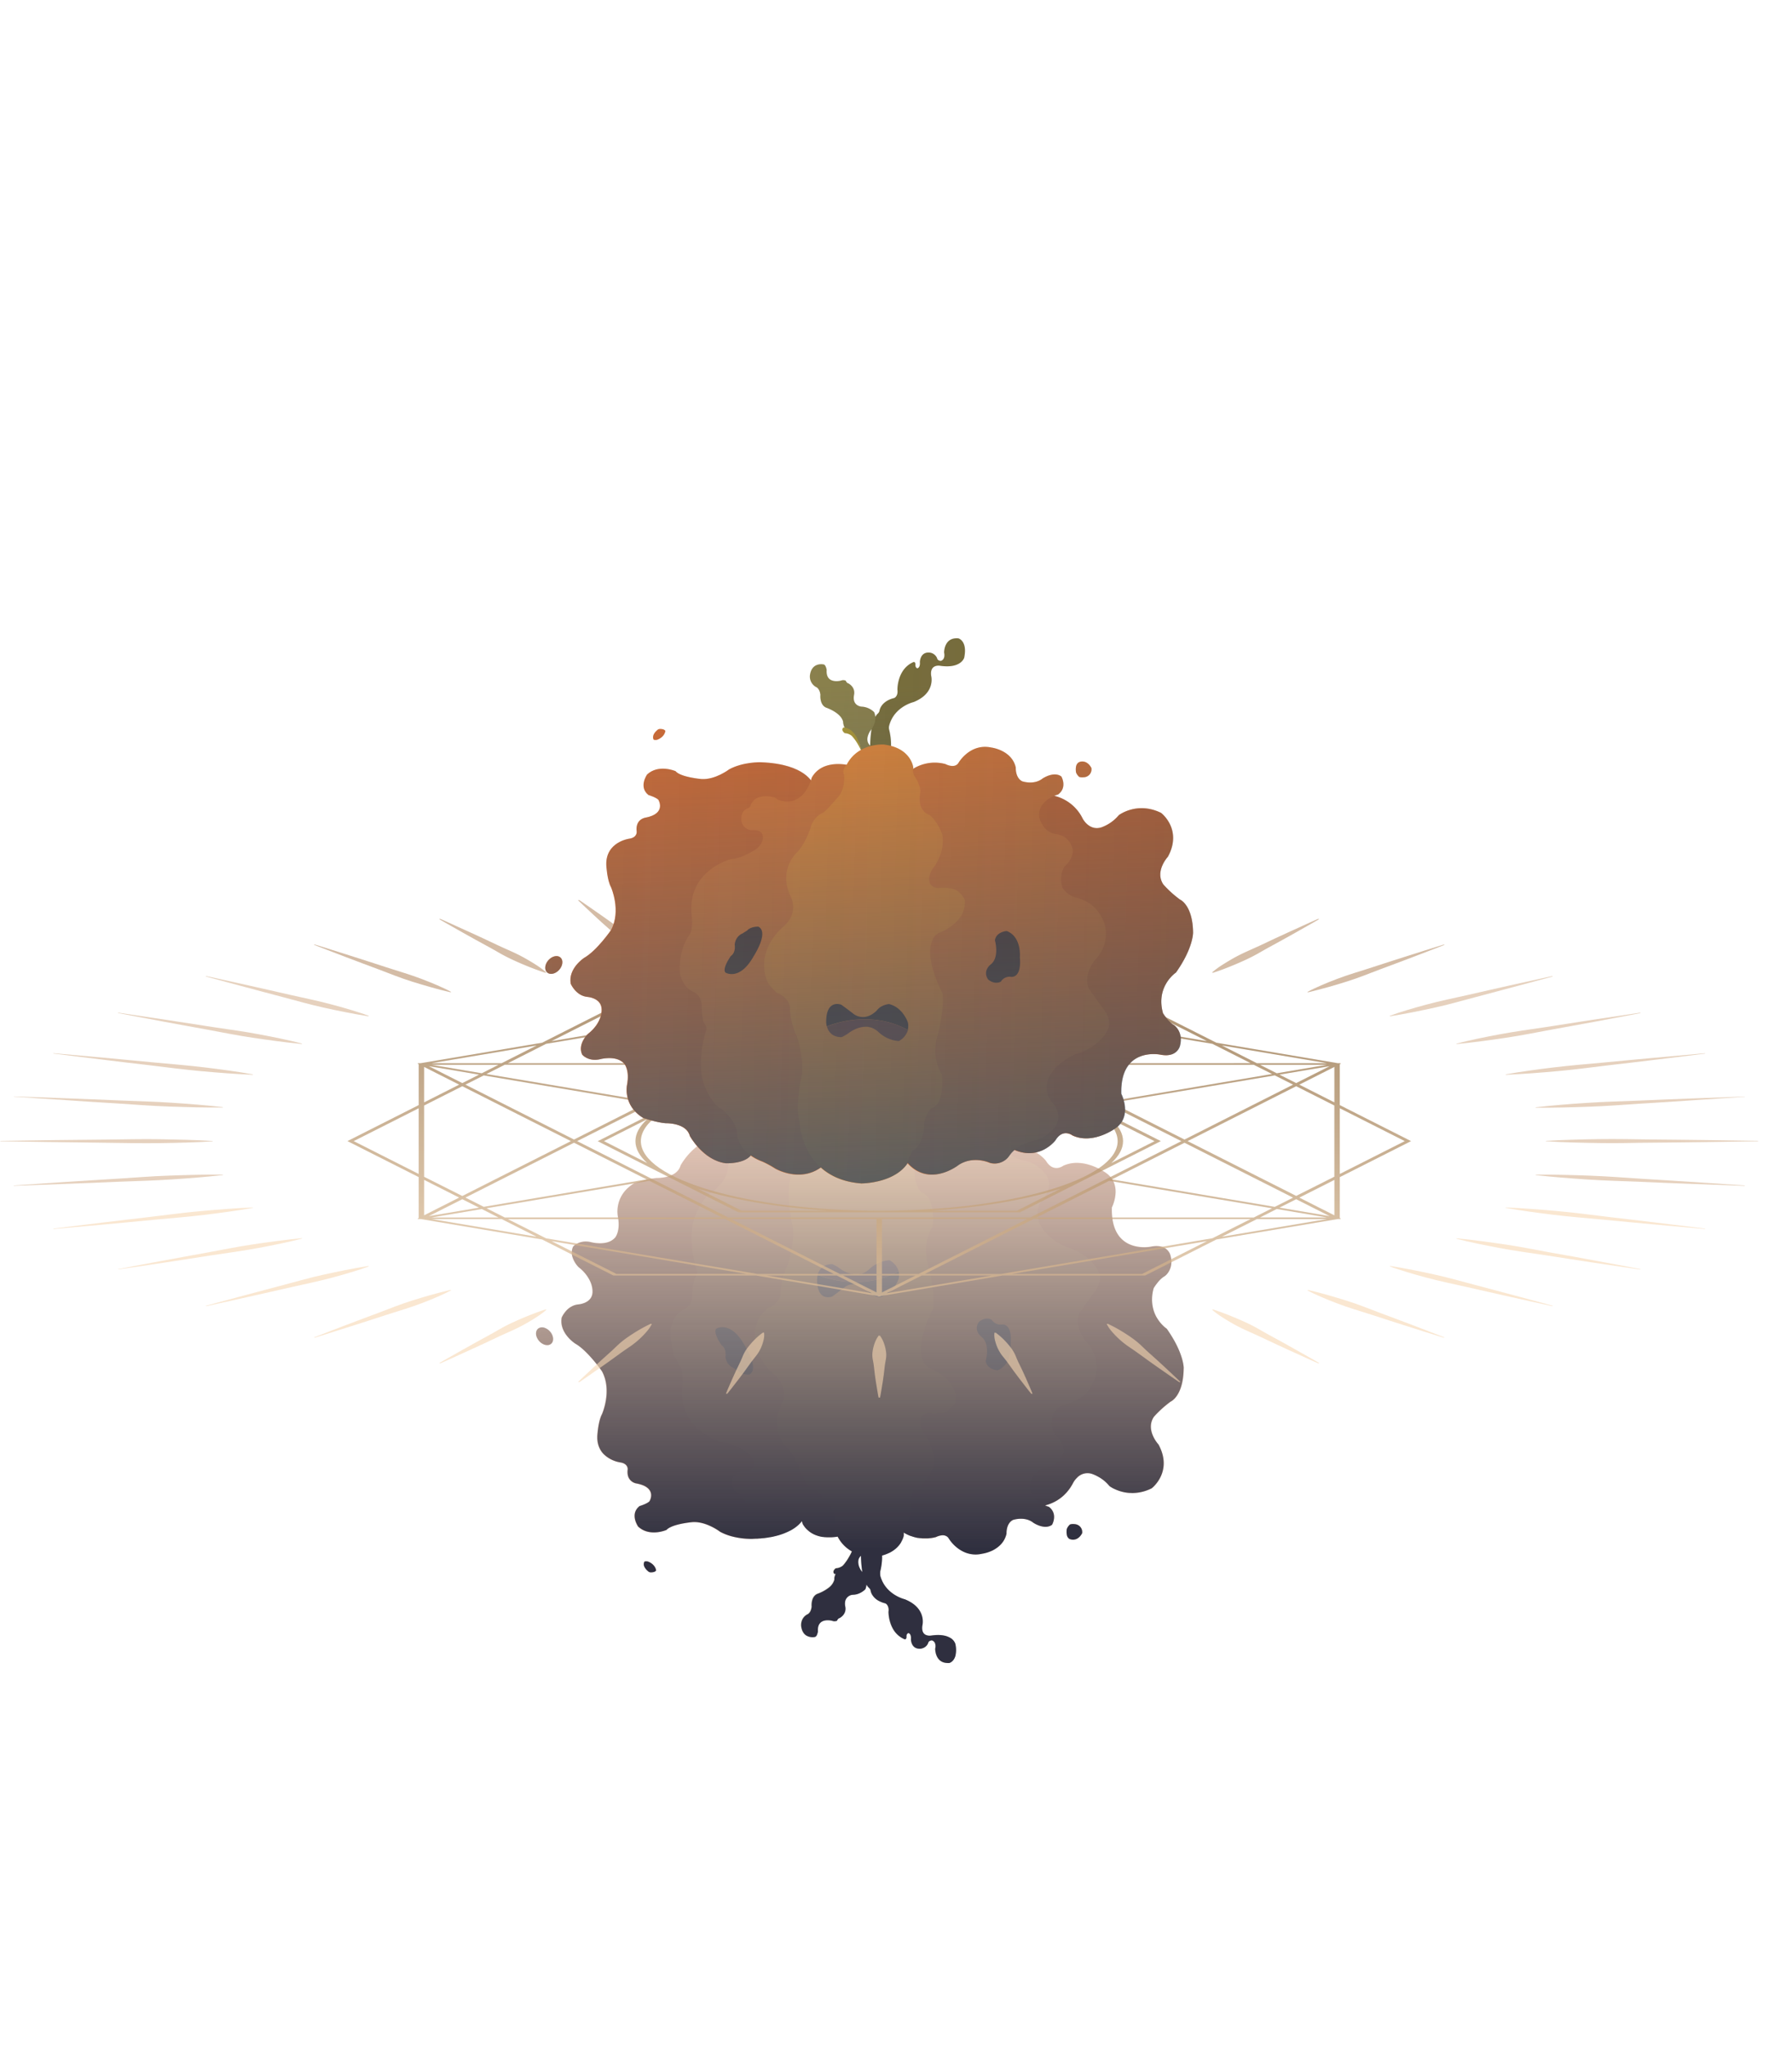 <svg xmlns="http://www.w3.org/2000/svg" xmlns:xlink="http://www.w3.org/1999/xlink" viewBox="0 0 1027 1172"><defs><style>.cls-1{isolation:isolate;}.cls-2{opacity:0.3;}.cls-3{fill:#d66d34;}.cls-4{fill:#e27b39;}.cls-5{fill:#7f743e;}.cls-6{fill:#91874f;}.cls-7{fill:#b49f38;}.cls-8{fill:#ec8c3a;}.cls-9{fill:#593e36;}.cls-10{fill:#7f4b41;}.cls-11{fill:url(#linear-gradient);}.cls-12{fill:url(#linear-gradient-2);}.cls-13{fill:url(#linear-gradient-3);}.cls-14{fill:url(#linear-gradient-4);}.cls-15{fill:url(#linear-gradient-5);}.cls-16{fill:url(#linear-gradient-6);}.cls-17{opacity:0.7;}.cls-18{fill:url(#linear-gradient-7);}.cls-19{fill:url(#linear-gradient-8);}.cls-20{fill:url(#linear-gradient-9);}.cls-21{opacity:0.6;}.cls-22{fill:#b78f6a;}.cls-23{fill:#d5b392;}.cls-24{fill:#f6d7b3;}.cls-25{fill:url(#linear-gradient-11);}.cls-26{mix-blend-mode:overlay;}.cls-27{fill:url(#linear-gradient-12);}.cls-28{fill:url(#linear-gradient-13);}.cls-29{fill:url(#linear-gradient-14);}.cls-30{fill:url(#linear-gradient-15);}.cls-31{fill:url(#linear-gradient-16);}.cls-32{fill:url(#linear-gradient-17);}.cls-33{fill:url(#linear-gradient-18);}.cls-34{fill:url(#linear-gradient-19);}</style><linearGradient id="linear-gradient" x1="347.78" y1="680.96" x2="372.22" y2="893.9" gradientUnits="userSpaceOnUse"><stop offset="0" stop-color="#332f2f" stop-opacity="0"/><stop offset="1" stop-color="#2f2f3f"/></linearGradient><linearGradient id="linear-gradient-2" x1="500.19" y1="630.77" x2="500.19" y2="887.57" xlink:href="#linear-gradient"/><linearGradient id="linear-gradient-3" x1="590.13" y1="653.15" x2="614.56" y2="866.09" xlink:href="#linear-gradient"/><linearGradient id="linear-gradient-4" x1="303.15" y1="686.08" x2="327.59" y2="899.02" xlink:href="#linear-gradient"/><linearGradient id="linear-gradient-5" x1="-5190.08" y1="2926.05" x2="-5043.31" y2="3017.95" gradientTransform="matrix(1, 0, 0, 0, -0.16, 0)" gradientUnits="userSpaceOnUse"><stop offset="0" stop-color="#332f2f" stop-opacity="0"/><stop offset="1" stop-color="#2f2f3f" stop-opacity="0.6"/></linearGradient><linearGradient id="linear-gradient-6" x1="-4986.58" y1="4436.3" x2="-4839.81" y2="4528.2" xlink:href="#linear-gradient-5"/><linearGradient id="linear-gradient-7" x1="507.25" y1="581.51" x2="498.53" y2="778.75" gradientUnits="userSpaceOnUse"><stop offset="0" stop-color="#916c3f"/><stop offset="1" stop-color="#f2d3af"/></linearGradient><linearGradient id="linear-gradient-8" x1="507.25" y1="581.51" x2="498.53" y2="778.75" xlink:href="#linear-gradient-7"/><linearGradient id="linear-gradient-9" x1="507.26" y1="581.51" x2="498.53" y2="778.75" xlink:href="#linear-gradient-7"/><linearGradient id="linear-gradient-11" x1="493.41" y1="419.41" x2="493.41" y2="419.41" gradientTransform="matrix(1, 0, 0, 1, 0, 0)" xlink:href="#linear-gradient-5"/><linearGradient id="linear-gradient-12" x1="500.78" y1="391.89" x2="511.25" y2="739.24" gradientUnits="userSpaceOnUse"><stop offset="0" stop-color="#455b6b" stop-opacity="0"/><stop offset="1" stop-color="#455b6b"/></linearGradient><linearGradient id="linear-gradient-13" x1="619.61" y1="388.31" x2="630.08" y2="735.65" xlink:href="#linear-gradient-12"/><linearGradient id="linear-gradient-14" x1="312.86" y1="397.56" x2="323.33" y2="744.9" xlink:href="#linear-gradient-12"/><linearGradient id="linear-gradient-15" x1="377.21" y1="395.62" x2="387.68" y2="742.96" xlink:href="#linear-gradient-12"/><linearGradient id="linear-gradient-16" x1="305.94" y1="516.81" x2="1499.83" y2="544.73" gradientTransform="matrix(1, 0, 0, 1, 0, 0)" xlink:href="#linear-gradient-5"/><linearGradient id="linear-gradient-17" x1="307.89" y1="433.49" x2="1501.78" y2="461.42" gradientTransform="matrix(1, 0, 0, 1, 0, 0)" xlink:href="#linear-gradient-5"/><linearGradient id="linear-gradient-18" x1="305.1" y1="552.55" x2="1498.99" y2="580.48" gradientTransform="matrix(1, 0, 0, 1, 0, 0)" xlink:href="#linear-gradient-5"/><linearGradient id="linear-gradient-19" x1="308.22" y1="419.16" x2="1502.11" y2="447.09" gradientTransform="matrix(1, 0, 0, 1, 0, 0)" xlink:href="#linear-gradient-5"/></defs><g class="cls-1"><g id="Layer_1" data-name="Layer 1"><g class="cls-2"><path class="cls-3" d="M460.87,869.14s-3.87,11.64-30.14,12.51c0,0-10.05.29-18-4.07,0,0-8-6.11-15.91-5.53,0,0-11.87,1-14.79,4.51,0,0-9.67,4.22-16.28-1.89,0,0-5.1-7.13.75-11.78,0,0,4.36-1.31,5.71-2.77,0,0,4.8-7.85-7.36-10.18,0,0-6-.73-5.1-8,0,0,.45-3.34-4.2-4.07,0,0-13.66-1.75-13.21-15.13,0,0,.45-8.58,2.7-12.65,0,0,6-13.5,0-24.57,0,0-8.1-11.76-15.31-15.85,0,0-9.4-5.95-7.78-14.91,0,0,2.83-6.78,9.43-7.51,0,0,7.81-.43,8.26-6.76,0,0,.94-7.61-8-14.61,0,0-5.95-5.78-3.1-11.76,0,0,3.3-4,9.91-2.65,0,0,9.45,2.73,14.1-2.42,0,0,3.33-3.44,1.66-12.29,0,0-2.54-11.76,9.31-18.89,0,0,7.63-2.62,12.89-3.06,0,0,11.83.4,13.8-7.29,0,0,7.59-13.95,20.54-15.62,0,0,13.85-.65,15.65,7.2Z" transform="translate(-0.16 -0.05)"/><path class="cls-4" d="M482.28,879.76s-15.85,4.51-22.25-7c0,0-3.35-14.69-15.27-13.53,0,0-4.51.44-5.24,2,0,0-7,2.76-12.07-.88,0,0-2.33-2.32-2.33-3.2a2.5,2.5,0,0,0-1.75-1.89s-4.51-1.31-3.49-7.71a6.27,6.27,0,0,1,6.69-4.8s4.51.29,5.39-2.76c0,0,1.75-5.53-6.25-9.6,0,0-6.41-3.93-11.79-4.22,0,0-26-6.4-22.55-33.09,0,0,.73-7-1.31-10.25,0,0-6.4-7.69-5.52-21.88,0,0,1.16-7.51,7.12-10.56,0,0,5.39-1.38,5.39-9.05,0,0,.14-6.37,1.16-8.7,0,0,2.62-3.2,1.16-5.23,0,0-5.67-17.6-.87-30.69,0,0,3.79-10.48,9.82-13.68,0,0,8.42-6.25,9.09-14,0,0-.41-10.73,14.48-16.26a57,57,0,0,0,7.19-3.93s16.29-9.69,29.24,3.23Z" transform="translate(-0.16 -0.05)"/><path class="cls-3" d="M592.9,863.1a24.47,24.47,0,0,0,22.47-13.74s3.71-7.2,10.69-5a23.29,23.29,0,0,1,10,7s10.47,8.08,24.22,1.31c0,0,12.44-9.38,3.93-25.09,0,0-7.77-8.35-2.62-15.93a62.59,62.59,0,0,1,9.49-8.6s7.31-3,7.53-18.89c0,0,.21-8.81-9.82-23,0,0-11.78-7.81-7.42-23.3,0,0,3.22-5.23,6.29-6.79,0,0,5.56-3.72,3.35-11.88,0,0-1.45-7-11.22-5.08,0,0-23.23,4.79-22.42-22.46,0,0,6.55-12.7-3.27-19.68,0,0-12.88-9.6-24.66-4.15,0,0-5.52,4.3-9.82-2.8,0,0-12-16-31.2-.73l14.79,167.39Z" transform="translate(-0.16 -0.05)"/><path class="cls-4" d="M519.66,869.58l-3.78,6.69a23.48,23.48,0,0,0,20.8,4.36s5.38-2.93,7.57.79c0,0,6.54,11.28,18.76,8.67,0,0,11.78-1.43,14-11.48,0,0-.37-5.83,3.71-7.87,0,0,6.69-2.33,11.63,1.6,0,0,6.4,4.36,10.77,1.16,0,0,3.63-6.25-1.9-10.32,0,0-12-3.2-10.76-13.09,0,0,2-8.88,10-9.6a11,11,0,0,0,9.16-8.73s.8-5-4.46-9.6c0,0-3.83-4.66-1.36-12.36a13.17,13.17,0,0,1,7.57-5.68s12.51-1.74,16.72-15.85a21.53,21.53,0,0,0-6-20.24s-7.13-9.14-2.91-16.49c0,0,5-7,8.29-11.51,0,0,4-4.66,2.87-10,0,0-3-10.84-19.74-15.92,0,0-15.61-6.66-15.88-18.69a13,13,0,0,1,2.93-8.31s6-5.79,2.77-12.9a21.05,21.05,0,0,0-13.1-9.36s-9.58-1.75-14.17-8.63a10.07,10.07,0,0,0-11.13-4.08s-9.31,4.34-17.89-1.19c0,0-18.15-14.55-31.19,3.42Z" transform="translate(-0.16 -0.05)"/><path class="cls-4" d="M620.36,878.41c-2.28,4.2-5.51,3.88-6.73,3.43l-.27-.11-.17-.08h0c-1.11-.6-2.14-2.11-1.63-5.78a6.52,6.52,0,0,1,1.84-2.62,6,6,0,0,1,2.62-.18h0l.08,0,.15,0A4.54,4.54,0,0,1,620.36,878.41Z" transform="translate(-0.16 -0.05)"/><ellipse class="cls-3" cx="312.27" cy="765.5" rx="4.15" ry="5.75" transform="translate(-429.53 400.12) rotate(-41.58)"/><path class="cls-3" d="M373,900.72a2.27,2.27,0,0,1-1.57-.78h0c-3.46-3-1.92-5.34-1.92-5.34a3.33,3.33,0,0,1,2.18,0c4.26,1.69,4.53,5,4.53,5C375.5,900.88,373,900.72,373,900.72Z" transform="translate(-0.16 -0.05)"/><path class="cls-5" d="M493.57,888.85s-.43,16.36,4.37,20.65a3,3,0,0,1,1,1.75s.66,5.31,8.44,7.2c0,0,2.33.95,1.82,4.8,0,0-.23,11.47,8.83,15.63,0,0,1.35.88,1.5-1.16,0,0-.3-1.79,1.09-2.24,0,0,1.74.2,1.45,3.59,0,0,.07,5.71,5.31,5.42a5.3,5.3,0,0,0,4.51-3.13s.14-1.55,2.18-1.65c0,0,2.76.58,1.89,4.79,0,0-.14,8.86,8.15,8.13,0,0,5.38-1.38,3.34-11.13,0,0-1.82-6.4-13.89-4.58,0,0-6,1.09-4.94-5.89,0,0,2.61-9.82-10.11-14.91,0,0-11.13-2.54-14-13.52a5.49,5.49,0,0,1-.07-2s2.4-8.51.29-15Z" transform="translate(-0.16 -0.05)"/><path class="cls-6" d="M493.55,899.54s4.73,5.13,2.29,10.8a10.94,10.94,0,0,1-7.23,3.16s-5.5.31-4.28,6.76c.9,4.63-3.39,6.64-3.39,6.64-.85.14-1.38,1.5-1.38,1.5a3.79,3.79,0,0,1-2.79,0s-8.78-2.35-8.12,6.16c0,0-.51,3-1.78,3.12,0,0-6.84,1.57-7.82-6.28a6.91,6.91,0,0,1,3.91-6.88s1.76-1,2.09-4.25c0,0-.6-5.55,3.19-7.3,0,0,8.66-2.85,9.82-8.14a7.44,7.44,0,0,1,1.28-4,9.74,9.74,0,0,1,3.79-2.85l4.28-5.69,1.2-4.41,6.11,2.58S489.44,892.67,493.55,899.54Z" transform="translate(-0.16 -0.05)"/><path class="cls-7" d="M488.61,887.9s-2.38,5.6-5.67,9A6.85,6.85,0,0,1,479,898.3s-2.37,1.56-.86,3.22C478.15,901.52,485.56,902.45,488.61,887.9Z" transform="translate(-0.16 -0.05)"/><path class="cls-8" d="M501.26,891.82s-14.76,1-21.23-11.7c0,0-2.8-2.4-1.47-5.67,0,0,1.1-8.51-3.91-13.31,0,0-6.33-7.42-7.86-8.29a12.85,12.85,0,0,1-7.42-9s-3-9.15-7.71-13.85c0,0-11.27-9.93-3.41-25.85,0,0,4.74-8.5-4.37-16.72,0,0-15.43-12.09-9.9-29.54,0,0,.26-3.05,6-8.29,0,0,7.85-2.67,7.63-9.62a39.17,39.17,0,0,1,3.93-15.26S456.7,710,453.7,699c0,0-3.2-15.67-.51-24,0,0,1.17-32,35.2-34.65,0,0,18.47-.07,26.36,11.31,0,0,1.92,7.45,4.47,8.33,0,0,5.53,4.48,5.13,14.46,0,0,1.57,8.09,5.06,9.25,0,0,6.71,2,5.21,19.15,0,0-7,9.28-1.76,24.77,0,0,3.48,14.84,2,22,0,0-10.45,19.5-5.65,30,0,0,.14,2,3.67,4.21,0,0,16.19,5.49,14.88,19.11,0,0-3.06,6.2-8.29,6.42a17.75,17.75,0,0,1-6.59.22s-6.5-.44-5.41,6.76a16.32,16.32,0,0,0,2.61,5.24s6.55,8.07,4.8,18.55a27.65,27.65,0,0,1-7,11.12s-8.07,2-5.45,13.75a19.17,19.17,0,0,1-3.21,8.29s-1.59,1.74-.94,5.24C518.28,878.6,517.16,890,501.26,891.82Z" transform="translate(-0.16 -0.05)"/><path class="cls-9" d="M571.86,785s-6-.32-6.79-5.28c0,0,2.69-9.38-2.09-13.6,0,0-5.28-3.57-1.86-8.8,0,0,3.42-3.28,7.34-1.31a6,6,0,0,0,5.24,2.83s6.76-2,5.67,11.13C579.37,769.94,580.49,781.67,571.86,785Z" transform="translate(-0.16 -0.05)"/><path class="cls-9" d="M429.48,787.48s-4.26.19-6.47-2.25l-2.81-1.76-.54-.22a6.78,6.78,0,0,1-1.08-.8h0a7.56,7.56,0,0,1-2.62-5.38s.75-4.4-2.25-6.42c0,0-5.11-7.12-3.07-9.48,0,0,8.15-5.08,16.22,9.48C426.86,770.65,435.81,784.3,429.48,787.48Z" transform="translate(-0.16 -0.05)"/><path class="cls-9" d="M515.14,728.33a9.2,9.2,0,0,1,.05,4.23s-2.75,8.58-10.79,10.57c0,0-4.59-.34-7-3.72l0,0c-7.24-7-13.33-1.89-13.33-1.89-3.47,2.72-7,5.24-7,5.24s-8.64,3.49-8.64-9.82a10.34,10.34,0,0,1,.4-2.53C474.61,732.7,494.94,739.22,515.14,728.33Z" transform="translate(-0.16 -0.05)"/><path class="cls-9" d="M491.24,730.29l1-.22a8,8,0,0,0,1.05-.18A12.36,12.36,0,0,1,491.24,730.29Z" transform="translate(-0.16 -0.05)"/><path class="cls-9" d="M493.31,729.89l.33-.08Z" transform="translate(-0.16 -0.05)"/><path class="cls-10" d="M477.2,724.17a25.08,25.08,0,0,1,4.79,2.9c4.55,3,8.25,3.22,10.27,3l-1,.22a12.36,12.36,0,0,0,2.07-.4l.33-.08-.33.08a8,8,0,0,1-1.05.18l1.71-.36a12.28,12.28,0,0,0,4.49-2.77,18.92,18.92,0,0,1,11.46-5,10.56,10.56,0,0,1,5.22,6.34c-20.2,10.89-40.53,4.37-46.42,2C469.44,727.8,471.47,724.17,477.2,724.17Z" transform="translate(-0.16 -0.05)"/></g><path class="cls-11" d="M373.38,895.51a8.28,8.28,0,0,0-1.71-.9l-.21-.06a3,3,0,0,0-2,.06,3.32,3.32,0,0,0,.22,3.35,7.27,7.27,0,0,0,1.7,2h0a2.8,2.8,0,0,0,.55.44l.17.11a2.07,2.07,0,0,0,.86.23s2.51.16,3.22-1.09a5.43,5.43,0,0,0-1.27-2.74A7.12,7.12,0,0,0,373.38,895.51Z" transform="translate(-0.16 -0.05)"/><path class="cls-12" d="M670.87,764.21c-.63-1-1.31-2-2-3h0A14.49,14.49,0,0,1,667,759.7a22.63,22.63,0,0,1-1.71-1.82c-.37-.44-.75-.93-1.12-1.45-.19-.27-.37-.54-.55-.82s-.42-.67-.62-1-.29-.53-.43-.8a20.82,20.82,0,0,1-1.11-2.66c-.11-.32-.21-.65-.3-1a22.31,22.31,0,0,1,.21-12.27,33.3,33.3,0,0,1,2.2-3.07,14.56,14.56,0,0,1,4.09-3.72,6.66,6.66,0,0,0,.81-.68l0,0c.15-.14.3-.3.47-.49a9.88,9.88,0,0,0,1-1.42c.13-.2.24-.41.36-.64a10.59,10.59,0,0,0,1.16-4.49,14.1,14.1,0,0,0-.51-4.13,5.89,5.89,0,0,0-.35-1s0,0,0-.07a7.6,7.6,0,0,0-.52-.92c-.06-.1-.14-.2-.22-.31a6.56,6.56,0,0,0-.79-.92l0,0a6.55,6.55,0,0,0-1.07-.82l-.36-.24a8.59,8.59,0,0,0-2.72-.92,11.39,11.39,0,0,0-1.83-.17,16.2,16.2,0,0,0-3.29.33,21.1,21.1,0,0,1-3.61.33h0c-.53,0-1.1,0-1.7-.05h-.12c-.53,0-1.08-.09-1.65-.17l-.57-.09a18.71,18.71,0,0,1-3.1-.77,15.4,15.4,0,0,1-1.66-.65l-.16-.07c-5.32-2.48-10.22-8.22-9.84-21,0,0,3.68-7.14,1.38-13.66a11,11,0,0,0-.45-1.07,10.66,10.66,0,0,0-.71-1.33,12.27,12.27,0,0,0-1.84-2.25,13.33,13.33,0,0,0-1.65-1.37,29.77,29.77,0,0,0-4-2.4c-.67-.35-1.42-.71-2.23-1.05a33.17,33.17,0,0,0-3.51-1.28,25.1,25.1,0,0,0-7.18-1.09,18.74,18.74,0,0,0-3.76.38l-1,.24a18.19,18.19,0,0,0-2.94,1.05,5.93,5.93,0,0,1-1.14.66l-.05,0-.43.18-.48.16L607,669a7,7,0,0,1-.82.14,5.12,5.12,0,0,1-.79,0,4.94,4.94,0,0,1-1.18-.17c-1.5-.38-3.12-1.48-4.6-3.92l-.08-.11,0,0-.1-.12,0,0-.15-.17,0,0a19.45,19.45,0,0,0-23-5h0c-.31-.26-.61-.55-.91-.84l-.32-.33c-.21-.22-.43-.46-.63-.7s-.19-.21-.28-.33a13.09,13.09,0,0,1-.82-1.1,10.07,10.07,0,0,0-11.13-4.08s-.3.13-.82.32l-.21.08c-.35.12-.77.26-1.27.4l-.25.07-.73.18-.24,0c-.28.07-.57.12-.88.18a22.45,22.45,0,0,1-2.65.31l-.7,0a17.85,17.85,0,0,1-10.14-2.8l-.2-.15-.18-.13-.05,0-.31-.22h0c-3.33-2.33-17.38-10.89-28.63,1.71l-.13-.48a21.12,21.12,0,0,0-5.36-5.27q-.79-.54-1.62-1l-.54-.31a32.33,32.33,0,0,0-5-2.23l-.66-.23a46.41,46.41,0,0,0-13.19-2.25h0c-.95.07-1.87.18-2.77.3l-.57.07c-.86.13-1.71.27-2.53.43l-.42.09c-.74.15-1.46.32-2.17.51l-.39.1c-.76.21-1.49.43-2.21.67l-.5.17c-.71.26-1.41.52-2.08.8l-.12,0c-.64.27-1.26.56-1.86.86l-.45.22c-.6.31-1.19.63-1.75,1l-.38.23c-.49.29-1,.6-1.43.91-.1.07-.22.14-.32.22-.51.35-1,.72-1.48,1.09l-.41.33c-.46.37-.92.75-1.35,1.14h0c-10.38-7.42-21.83-2.73-25.14-1.08h0c-.6.3-.95.5-.95.5a57,57,0,0,1-7.19,3.93c-.62.23-1.2.47-1.77.72l-.42.18c-.54.25-1.08.5-1.58.76h0c-.51.27-1,.54-1.46.82l-.3.19c-.45.28-.88.56-1.29.85h0c-3.33-4.17-11.19-4.5-13.61-4.49h-.72c-13,1.67-20.54,15.62-20.54,15.62-2,7.69-13.8,7.29-13.8,7.29a34.81,34.81,0,0,0-4.23.67c-1.09.23-2.18.49-3.2.76-1.35.35-2.58.72-3.53,1-1.19.36-1.93.62-1.93.62a20.84,20.84,0,0,0-5.26,4.39q-.33.39-.63.78a18.13,18.13,0,0,0-3.43,13.72c1.68,8.85-1.65,12.29-1.65,12.29a9.48,9.48,0,0,1-5.33,2.84,17.33,17.33,0,0,1-4.54.26,22.28,22.28,0,0,1-4.23-.68,11,11,0,0,0-8.52,1.47l-.42.3a7.44,7.44,0,0,0-.59.5l0,0c-.23.22-.34.35-.34.35a8.14,8.14,0,0,0-.64,2,7.23,7.23,0,0,0-.13,1.29v.05a8.91,8.91,0,0,0,.39,2.61,15,15,0,0,0,3.48,5.79,22.17,22.17,0,0,1,6.47,7.7,15.07,15.07,0,0,1,1.54,5.56c0,.13,0,.25,0,.36a7.73,7.73,0,0,1,0,1c-.45,6.33-8.26,6.76-8.26,6.76a10.05,10.05,0,0,0-3.84,1.25,11.47,11.47,0,0,0-1.27.81,13.36,13.36,0,0,0-1.47,1.3,15.59,15.59,0,0,0-1,1.2,14.7,14.7,0,0,0-1.81,3,11.53,11.53,0,0,0,.16,4.85c1.52,6.19,7.62,10.06,7.62,10.06,5.57,3.16,11.68,10.91,14.16,14.26l.15.2c.64.87,1,1.39,1,1.39l.27.53c5.54,11-.27,24-.27,24a12.27,12.27,0,0,0-.87,2q-.22.66-.42,1.38c-.23.84-.43,1.71-.59,2.57-.11.58-.21,1.16-.29,1.71-.12.76-.21,1.48-.28,2.12s-.1,1-.14,1.37c-.08.9-.11,1.47-.11,1.47,0,.42,0,.83,0,1.22V824a18,18,0,0,0,.2,2c0,.12,0,.24.07.36a13.16,13.16,0,0,0,.36,1.5c.06.18.11.35.17.52.16.44.33.85.52,1.25.11.24.23.47.35.7s.24.42.37.62a12.78,12.78,0,0,0,.82,1.17c.18.22.36.43.55.64a17.71,17.71,0,0,0,9.8,5c4.65.73,4.2,4.07,4.2,4.07a9.51,9.51,0,0,0,.13,3.44,6.12,6.12,0,0,0,5,4.56,21,21,0,0,1,3,.78h0l.34.13.6.24a9.39,9.39,0,0,1,2.2,1.3l.19.15a5.92,5.92,0,0,1,1,1.09l.13.17c2,3-.09,6.31-.09,6.31-1.35,1.46-5.71,2.77-5.71,2.77-5.85,4.65-.75,11.78-.75,11.78.3.27.6.52.91.75a11.78,11.78,0,0,0,2.36,1.41,12.57,12.57,0,0,0,2.06.71,15,15,0,0,0,4,.43,18.06,18.06,0,0,0,2-.15l.74-.11,1-.2.35-.08a18.45,18.45,0,0,0,2.78-.87,5.15,5.15,0,0,1,1.23-1c.3-.19.62-.37,1-.55l.42-.2c4.53-2.06,12.18-2.72,12.18-2.72,8-.58,15.91,5.53,15.91,5.53a30.65,30.65,0,0,0,7.25,2.76c.51.13,1,.25,1.52.35s1.09.22,1.61.31a44.42,44.42,0,0,0,7.18.65h.45c.74,0,1.45-.06,2.15-.1l.59,0q.81,0,1.59-.12l.49,0,1.91-.2.34,0,1.51-.2.5-.08,1.48-.25.23,0,1.62-.33.37-.09,1.21-.29.37-.09c.49-.13,1-.26,1.43-.4h0c.45-.13.88-.27,1.31-.42l.32-.11c.35-.12.7-.24,1-.37l.23-.08,1.15-.48.19-.08c.31-.13.61-.27.9-.41l.26-.12c.31-.15.61-.3.9-.46l.08,0,.91-.5.22-.14.64-.39.21-.14c.26-.16.5-.33.74-.5l.12-.08.56-.42.22-.17.43-.36.18-.14.51-.46.2-.18c.1-.1.2-.19.29-.29l.21-.21.25-.26.3-.34.19-.21.2-.24.12-.16.19-.24h0c.22.66.35,1.14.4,1.35v.11a13.54,13.54,0,0,0,.88,1.38,3.46,3.46,0,0,0,.22.31c.31.41.63.81,1,1.17l.12.12c.31.33.64.63,1,.92l.26.23a12.19,12.19,0,0,0,1.1.83l.22.14a11.65,11.65,0,0,0,1,.6l.28.15c.4.21.79.39,1.19.56l.29.11c.35.13.7.26,1.05.37l.26.08c.41.13.82.23,1.23.33l.32.07c.36.07.72.14,1.08.19l.21,0c.41.06.81.11,1.21.14l.32,0,1.12.06h1.51c.78,0,1.51-.06,2.19-.13h.15c.71-.08,1.35-.16,1.9-.26h0c.24.47.5.92.76,1.35l.17.26c.23.37.47.72.71,1.06l.15.2a20.72,20.72,0,0,0,1.9,2.21l.1.1c.31.3.62.59.94.86l.11.1a20.76,20.76,0,0,0,3.32,2.32h0q-.14.3-.33.69l0,.07c-.11.23-.23.47-.37.73l-.08.17-.48.88-.12.21c-.15.27-.31.54-.48.82a2.39,2.39,0,0,1-.13.21c-.19.33-.4.65-.61,1a2.33,2.33,0,0,0-.17.26c-.2.3-.41.59-.62.89a1.71,1.71,0,0,1-.11.14q-.36.5-.75,1l-.19.23a12.12,12.12,0,0,1-.83.91h0a7,7,0,0,1-2.85,1.32,6.14,6.14,0,0,1-1.08.13,3.57,3.57,0,0,0-1.25,1.48,2,2,0,0,0-.08.26,1.64,1.64,0,0,0,.47,1.48h.06a5.73,5.73,0,0,0,.73,0h0c-.08.15-.15.3-.22.45l-.09.21c-.06.14-.11.28-.16.42a1.72,1.72,0,0,1-.07.21c0,.13-.07.26-.1.39a1.8,1.8,0,0,0-.05.19c0,.13-.05.24-.07.35l0,.17c0,.1,0,.2,0,.28s0,.11,0,.16,0,.14,0,.19a1,1,0,0,0,0,.16s0,.05,0,.07v.08a8.68,8.68,0,0,1-3.42,4.74,24.24,24.24,0,0,1-6.4,3.4c-3.79,1.75-3.19,7.3-3.19,7.3a8.19,8.19,0,0,1-.37,1.72,4.59,4.59,0,0,1-1.72,2.53,6.41,6.41,0,0,0-3.58,4,7.66,7.66,0,0,0-.33,2.85c.34,2.79,1.44,4.38,2.7,5.28a7,7,0,0,0,5.12,1,1,1,0,0,0,.23-.06,2.46,2.46,0,0,0,1.09-1.43,9,9,0,0,0,.46-1.63c-.66-8.51,8.12-6.16,8.12-6.16a3.79,3.79,0,0,0,2.79,0,3.87,3.87,0,0,1,.45-.8,1.57,1.57,0,0,1,.93-.7s4.29-2,3.39-6.64a7.33,7.33,0,0,1,0-3.29,4.82,4.82,0,0,1,4.26-3.47,9.52,9.52,0,0,0,4.16-1,11.28,11.28,0,0,0,3.07-2.16h0c.12-.3.22-.59.31-.88,0-.12.07-.24.1-.36a3.43,3.43,0,0,0,.09-.44,9,9,0,0,0,.15-1h0c.1.18.21.36.32.54l0,0a5.33,5.33,0,0,0,.32.46.76.76,0,0,0,.11.14,4,4,0,0,0,.26.32,5,5,0,0,0,.4.4,3.87,3.87,0,0,1,.32.32l0,0a2.36,2.36,0,0,1,.66,1.39,6.39,6.39,0,0,0,.79,2.08,9.61,9.61,0,0,0,4,3.75,15.09,15.09,0,0,0,3.67,1.37h0a2.84,2.84,0,0,1,.66.47l0,0a3.44,3.44,0,0,1,.46.56,5.31,5.31,0,0,1,.65,3.74,21.78,21.78,0,0,0,1.59,7.82c.1.24.21.49.32.73s.21.43.32.64a13.89,13.89,0,0,0,6.6,6.43h0l.12.06c.34.16,1.26.44,1.37-1.22,0,0-.29-1.79,1.1-2.24a.85.85,0,0,1,.2.06l.1.05a1.64,1.64,0,0,1,.37.24v0c.45.42.93,1.31.77,3.22,0,0,0,3.77,2.87,5a4.7,4.7,0,0,0,1.24.34,6.56,6.56,0,0,0,1.2.06h0a4.91,4.91,0,0,0,.78-.11l.3-.08a5.6,5.6,0,0,0,.88-.32,3.48,3.48,0,0,0,.38-.2,3.24,3.24,0,0,0,.35-.21,5,5,0,0,0,1.82-2.21,1.84,1.84,0,0,1,1-1.35,2.88,2.88,0,0,1,1.2-.3,2.73,2.73,0,0,1,1.84,1.81,3,3,0,0,1,.12.45,6.1,6.1,0,0,1-.07,2.53s-.13,7.79,6.69,8.16a9.05,9.05,0,0,0,1.46,0s2.42-.64,3.4-4a14.81,14.81,0,0,0-.06-7.12,6.47,6.47,0,0,0-3.23-3.47l-.46-.23c-2.08-1-5.29-1.62-10.2-.88a5.45,5.45,0,0,1-3.21-.5,3.23,3.23,0,0,1-.54-.37l-.11-.09c-.9-.83-1.49-2.31-1.08-4.93,0,0,2.61-9.82-10.11-14.91,0,0-10.45-2.39-13.74-12.52-.11-.33-.21-.66-.3-1l0-.15c0-.09,0-.23-.06-.4a5.46,5.46,0,0,1,0-.62c0-.12,0-.25,0-.38s0-.27,0-.42l0-.06,0-.09s0-.06,0-.1,0-.12.05-.2h0a38.38,38.38,0,0,0,1-6.39v0c.05-.87.08-1.78.05-2.71v0h0a22,22,0,0,0,3.87-1.42l.07,0c.26-.12.5-.25.73-.37l.14-.07.66-.39.14-.08.62-.39.12-.09c.2-.13.4-.27.58-.41l.09-.07.57-.45h0a15.14,15.14,0,0,0,2.84-3.09v0l.32-.47,0-.06q.15-.23.27-.45l0-.06.24-.44,0,0,.22-.44h0a13.87,13.87,0,0,0,.79-2h0c0-.1.06-.19.08-.28a.19.19,0,0,0,0-.07l.06-.23a.19.19,0,0,1,0-.07c0-.07,0-.13,0-.19s0,0,0-.08a.83.83,0,0,0,0-.15V879a.43.43,0,0,1,0-.12v-.24c0-.24,0-.45-.08-.67h0l.57.34.17.09.53.29.15.08.73.36.14.07.65.29.23.1.74.3.12,0,.91.31.24.08.75.23.28.08,1,.25h0l1,.2.32,0,.87.13.3,0c.38,0,.78.08,1.18.1h.23c.33,0,.67,0,1,0h.38l1.06,0h.24c.44,0,.88-.08,1.32-.13l.35,0c.35-.05.71-.1,1.06-.17l.41-.07c.47-.09.94-.2,1.42-.32h0l.06,0c.13-.07.47-.23.92-.41.2-.08.43-.16.67-.23a8.91,8.91,0,0,1,1.16-.3,6.83,6.83,0,0,1,.79-.11,4.28,4.28,0,0,1,3,.79,4,4,0,0,1,.93,1.08,21.14,21.14,0,0,0,5.77,6l.67.45c.34.21.69.42,1.05.61A16.06,16.06,0,0,0,563,890.09a14.53,14.53,0,0,0,1.48-.29l.75-.19.6-.17c.57-.17,1.21-.4,1.88-.67a3.93,3.93,0,0,0,.43-.18l1-.45,0,0a18.11,18.11,0,0,0,1.69-1c.3-.19.6-.4.89-.61s.63-.48.93-.75l.14-.12a13.28,13.28,0,0,0,2.72-3.27c.15-.26.3-.53.43-.81a12.28,12.28,0,0,0,.73-1.78c.06-.18.11-.35.16-.53l.18-.68s-.37-5.83,3.7-7.87c0,0,6.7-2.33,11.64,1.6,0,0,5.63,3.84,9.92,1.68a5.3,5.3,0,0,0,.84-.52,9.86,9.86,0,0,0,1-2.88,9.34,9.34,0,0,0,.16-1.55,7,7,0,0,0-3.07-5.89,18.45,18.45,0,0,1-2.11-.77c.3-.07.61-.16.93-.25h0a24.33,24.33,0,0,0,4-1.54l.23-.12.78-.4.32-.18c.23-.13.47-.27.7-.42l.35-.21.7-.47.33-.23c.26-.18.51-.38.77-.58l.25-.19c.34-.27.67-.55,1-.85l.18-.16c.27-.25.54-.5.8-.77.12-.11.23-.23.34-.35s.42-.44.62-.67.25-.28.37-.43l.57-.69.37-.47c.18-.25.37-.5.55-.76s.23-.33.34-.49l.57-.91c.09-.15.19-.29.28-.45.27-.46.54-.95.8-1.45a12.12,12.12,0,0,1,2.1-2.75,8.23,8.23,0,0,1,8.59-2.27,21.68,21.68,0,0,1,2.82,1.22l.73.39a21.42,21.42,0,0,1,6.49,5.37,17.47,17.47,0,0,0,2.84,1.67l.05,0a23.91,23.91,0,0,0,3,1.19l.6.18.87.24.92.21.68.13c.42.08.85.14,1.3.2s.87.09,1.33.12c.63,0,1.28.06,1.95.05h0a25.24,25.24,0,0,0,10.66-2.7s12.43-9.38,3.93-25.09c0,0-7.77-8.35-2.62-15.93a62.59,62.59,0,0,1,9.49-8.6s7.31-3,7.53-18.89C678.64,784.12,678.82,776.56,670.87,764.21ZM493.54,899.54a12.08,12.08,0,0,1-.59-1.11,2.1,2.1,0,0,1-.13-.26,8.82,8.82,0,0,1-.38-.94l0-.07c-.11-.32-.19-.62-.26-.91a1.55,1.55,0,0,1,0-.21,7,7,0,0,1-.11-.74s0-.07,0-.1a6.09,6.09,0,0,1,0-.74c0-.05,0-.11,0-.17a4.85,4.85,0,0,1,.08-.55l0-.12a3.06,3.06,0,0,1,.17-.56,1,1,0,0,1,.07-.15,2.22,2.22,0,0,1,.18-.38l.07-.14c.09-.14.17-.27.26-.39l.12-.16.18-.21.14-.15a2.19,2.19,0,0,1,.23-.21l0,0q0,.85.06,1.92v0a65,65,0,0,0,.73,7.4h0A12,12,0,0,0,493.54,899.54Zm-6.14-7.23h0v0h0Z" transform="translate(-0.16 -0.05)"/><path class="cls-13" d="M617.09,873.31a6.66,6.66,0,0,0-.85-.19l-.15,0-.08,0h0a6,6,0,0,0-2.62.18,6.6,6.6,0,0,0-1.85,2.62,10.12,10.12,0,0,0,0,3.17,3.44,3.44,0,0,0,1.65,2.61h0l.07,0,.07,0,.06,0,.21.09c1.22.45,4.45.77,6.72-3.43A4.5,4.5,0,0,0,617.09,873.31Z" transform="translate(-0.16 -0.05)"/><path class="cls-14" d="M312.7,760.81a4,4,0,0,0-4.26.39,3.12,3.12,0,0,0-.73,1c-.75,1.61-.3,3.92,1.27,5.81l.17.22h0a7.36,7.36,0,0,0,2.65,1.93,5.34,5.34,0,0,0,1.74.4h.13a3.36,3.36,0,0,0,2.39-.8c1.72-1.53,1.4-4.69-.71-7.06A7.42,7.42,0,0,0,312.7,760.81Z" transform="translate(-0.16 -0.05)"/><rect class="cls-15" width="53"/><rect class="cls-16" x="974" y="1172" width="53"/><g class="cls-17"><path class="cls-18" d="M808.4,653.94l.45-.22L768,633.09V609.65l.69-.35-.45-.22h-1.38l-69.58-11.72L656.9,577l-.45-.23H574.79L505.2,565l-.69-.35h-.9l-.69.35-69.59,11.72H351.67l-40.84,20.63-69.58,11.72h-1.39l-.44.22.69.35v23.44l-40.39,20.4-.45.23,40.84,20.62v23.44l-.69.35.44.23h1.39l69.58,11.71,40.39,20.41.45.22h81.66l69.59,11.72.69.35h.9l.69-.35,69.59-11.72h81.66l40.84-20.63,69.58-11.71h1.38l.45-.23-.69-.35V674.35ZM590.63,697.45H417.49l-86.56-43.73L417.49,610H590.63l86.56,43.74Zm46.75-65.66,93.35-15.72,10.49,5.3L679,652.81Zm91.8-16.51L635.83,631l-41.61-21H718.68Zm-140.35-6.2H505.62V577.64h21ZM502.5,577.64v31.44H419.29l62.23-31.44ZM413.9,610l-41.61,21-93.35-15.72,10.49-5.3Zm-136.51,6.09,93.34,15.72-41.6,21L266.9,621.37Zm51.74,38.55,41.6,21-93.34,15.72-10.49-5.3Zm-50.19,37.53,93.35-15.72,41.61,21H289.43Zm140.35,6.21H502.5v31.43h-21Zm86.33,31.43V698.36h83.21L526.6,729.79Zm88.6-32.34,41.61-21,93.35,15.72-10.5,5.3Zm136.51-6.09-93.35-15.72,41.61-21,62.23,31.44Zm2.7-75.74,28.77-4.85L743,620.46Zm-1.56-.79L722.28,610h38.37Zm-226.25-38.1V567l19.18,9.69Zm-3.12,0H483.32L502.5,567Zm-226.25,38.1L247.47,610h38.37Zm-1.56.79-9.59,4.84-19.18-9.69Zm0,76.2-28.77,4.84L265.1,687Zm1.56.78,9.59,4.85H247.47ZM502.5,730.7v9.69l-19.18-9.69Zm3.12,0H524.8l-19.18,9.69Zm226.25-38.1,28.78,4.85H722.28Zm1.56-.78L743,687l19.18,9.69Zm-141-82.74-62.23-31.44H574L695,598l21.88,11.06Zm-176.72,0H291.23L313.11,598l121.06-20.38h43.76Zm-88.37,44.64L265.1,685.15l-21.88-11V633.33l21.88-11.05Zm88.37,44.64,62.23,31.43H434.17L313.11,709.41l-21.88-11Zm176.72,0H716.89l-21.88,11L574,729.79H530.19Zm88.37-44.64L743,622.28l21.88,11.05V674.1l-21.88,11ZM768,634.9l37.24,18.82L768,672.53Zm-23.19-13.53,20.08-10.15v20.3Zm-24.34-12.29L700.4,598.93l60.25,10.15Zm-140.3-31.44h74.48l37.23,18.81Zm-51.79-.91-20.08-10.15,60.25,10.15Zm-48.67,0H439.56l60.25-10.15Zm-163.5,19.72,37.24-18.81h74.48Zm-28.58,12.63H247.47l60.25-10.15ZM263.3,621.37l-20.08,10.15v-20.3Zm-23.19,51.16-37.24-18.81,37.24-18.82Zm23.19,13.53-20.08,10.15V675.92Zm24.34,12.3,20.08,10.14-60.25-10.14Zm140.3,31.43H353.46L316.22,711Zm51.78.91,20.09,10.15L439.56,730.7Zm48.67,0h40.17l-60.25,10.15ZM691.89,711l-37.23,18.81H580.18Zm28.59-12.62h40.17L700.4,708.5Zm24.34-12.3,20.08-10.14v20.29Z" transform="translate(-0.16 -0.05)"/><path class="cls-19" d="M584.73,613H423.38l-80.22,40.53-.45.23,80.22,40.52.45.23H584.73L665,653.94l.45-.22-80.23-40.53Zm-220.4,40.76c0,4.36,2.37,8.56,6.74,12.51L346.3,653.72l24.77-12.52C366.7,645.15,364.33,649.35,364.33,653.72Zm3.11,0c0-22,61.29-39.85,136.62-39.85s136.62,17.87,136.62,39.85-61.29,39.84-136.62,39.84S367.44,675.69,367.44,653.72Zm276.35,0c0-4.37-2.37-8.57-6.74-12.52l24.77,12.52-24.77,12.51C641.42,662.28,643.79,658.08,643.79,653.72ZM533.42,613.87h49.52l24.94,12.6C588.54,620.21,562.66,615.7,533.42,613.87Zm-133.18,12.6,24.94-12.6H474.7C445.45,615.7,419.58,620.21,400.24,626.47Zm74.46,67.09H425.18L400.24,681C419.58,687.22,445.45,691.73,474.7,693.56ZM607.88,681l-24.94,12.6H533.42C562.66,691.73,588.54,687.23,607.88,681Z" transform="translate(-0.16 -0.05)"/><path class="cls-20" d="M504.06,666.48c23.9,0,43.35-5.68,43.35-12.65S528,641.19,504.06,641.19s-43.35,5.67-43.35,12.64S480.16,666.48,504.06,666.48Zm0-22.57c18.75,0,34,4.45,34,9.92s-15.26,9.92-34,9.92-34-4.45-34-9.92S485.31,643.91,504.06,643.91Z" transform="translate(-0.16 -0.05)"/><path class="cls-20" d="M562.35,653.83c0-9.37-26.15-17-58.29-17s-58.3,7.63-58.3,17,26.16,17,58.3,17S562.35,663.21,562.35,653.83Zm-58.29-16.09c30.43,0,55.18,7.22,55.18,16.09s-24.75,16.1-55.18,16.1-55.18-7.22-55.18-16.1S473.63,637.74,504.06,637.74Z" transform="translate(-0.16 -0.05)"/></g><g class="cls-21"><path class="cls-22" d="M504.44,506.8c.61,3,1,5.92,1.53,8.88l.63,4.43.51,4.44c.16,1.47.47,3,.72,4.43a13.78,13.78,0,0,1,0,4.44,23.4,23.4,0,0,1-1.12,4.43,17.18,17.18,0,0,1-2.31,4.44h-.76a17.23,17.23,0,0,1-2.32-4.44,23.36,23.36,0,0,1-1.11-4.43,14.07,14.07,0,0,1,0-4.44c.26-1.48.57-3,.73-4.43l.51-4.44.63-4.43c.52-3,.92-5.92,1.53-8.88Z" transform="translate(-0.16 -0.05)"/><path class="cls-22" d="M417,509c2.36,2.88,4.52,5.77,6.78,8.66L427,522l3.15,4.34c1,1.45,2.22,2.89,3.35,4.33a21.36,21.36,0,0,1,2.68,4.37,25.34,25.34,0,0,1,1.54,4.43,12.56,12.56,0,0,1,.36,4.48l-.75,0a38.16,38.16,0,0,1-4.92-4.25,46.57,46.57,0,0,1-3.74-4.31,20.87,20.87,0,0,1-2.6-4.37c-.63-1.47-1.21-2.94-1.93-4.41L422,522.27l-2-4.4c-1.26-2.94-2.62-5.87-3.78-8.81Z" transform="translate(-0.16 -0.05)"/><path class="cls-22" d="M332.14,515.63c4,2.71,7.89,5.45,11.84,8.18l5.79,4.1,5.69,4.12c1.88,1.37,3.9,2.73,5.88,4.1a46.63,46.63,0,0,1,5.23,4.16,50.16,50.16,0,0,1,4.15,4.28,21,21,0,0,1,3,4.4L373,549a81.79,81.79,0,0,1-7.37-3.93q-3.35-2-6.25-4.06a46.66,46.66,0,0,1-5.17-4.17c-1.49-1.42-2.94-2.83-4.52-4.24L345,528.42l-4.6-4.23c-3-2.83-6.08-5.65-9-8.49Z" transform="translate(-0.16 -0.05)"/><path class="cls-22" d="M252.54,526.43c5.6,2.47,11,5,16.53,7.46l8.15,3.75,8,3.77c2.67,1.25,5.47,2.49,8.23,3.73s5.3,2.52,7.63,3.84,4.56,2.64,6.64,4a47.15,47.15,0,0,1,5.6,4.18l-.66.11c-3.48-1.12-6.6-2.3-9.61-3.5s-5.84-2.43-8.57-3.68-5.25-2.53-7.57-3.85-4.58-2.64-7-3.94l-7.16-3.92-7.05-3.93c-4.63-2.64-9.35-5.26-13.89-7.91Z" transform="translate(-0.16 -0.05)"/><path class="cls-22" d="M180.58,541.1c7,2.15,13.81,4.34,20.72,6.51l10.26,3.28,10.16,3.3c3.39,1.11,6.88,2.18,10.33,3.27s6.73,2.21,9.81,3.39,6.06,2.37,8.92,3.6,5.58,2.5,8,3.83l-.59.15c-4.09-.93-7.87-1.94-11.54-3s-7.21-2.09-10.63-3.18-6.68-2.23-9.75-3.41-6.09-2.37-9.22-3.53l-9.38-3.5-9.29-3.51c-6.13-2.36-12.33-4.7-18.38-7.08Z" transform="translate(-0.16 -0.05)"/><path class="cls-23" d="M118.45,559.2c8.16,1.76,16.18,3.57,24.28,5.36l12.05,2.71,12,2.74c4,.91,8.07,1.79,12.12,2.68s7.93,1.85,11.67,2.85,7.39,2,10.93,3.1,7,2.17,10.16,3.37l-.49.17c-4.58-.71-8.9-1.51-13.13-2.34s-8.35-1.7-12.37-2.6-7.9-1.85-11.63-2.86-7.4-2-11.18-3l-11.32-3-11.24-3c-7.44-2-15-4-22.32-6Z" transform="translate(-0.16 -0.05)"/><path class="cls-23" d="M68,580.16c9.08,1.33,18.06,2.71,27.1,4.05l13.48,2.06,13.43,2.09c4.47.7,9,1.36,13.53,2s8.91,1.41,13.19,2.2,8.48,1.63,12.61,2.5,8.17,1.79,12,2.81l-.38.19c-4.94-.47-9.66-1-14.33-1.64s-9.22-1.25-13.73-1.93-8.88-1.43-13.15-2.23-8.49-1.62-12.8-2.4l-12.92-2.35-12.85-2.37c-8.52-1.61-17.1-3.19-25.58-4.82Z" transform="translate(-0.16 -0.05)"/><path class="cls-23" d="M30.87,603.37c9.73.84,19.4,1.74,29.1,2.61l14.5,1.35,14.47,1.37c4.82.46,9.69.88,14.54,1.32s9.62.94,14.3,1.51,9.33,1.17,13.91,1.82,9.11,1.35,13.5,2.15l-.27.21c-5.13-.21-10.13-.53-15.08-.88s-9.83-.77-14.67-1.21-9.59-1-14.27-1.53-9.34-1.17-14.05-1.72l-14.11-1.65L58.67,607c-9.36-1.16-18.74-2.28-28.06-3.46Z" transform="translate(-0.16 -0.05)"/><path class="cls-23" d="M8.08,628.1c10.09.33,20.14.73,30.22,1.1l15.08.59,15.07.62c5,.21,10.06.38,15.1.56s10,.44,15,.76,9.88.68,14.78,1.09,9.77.87,14.58,1.44l-.14.22c-5.18,0-10.29,0-15.37-.11s-10.14-.26-15.17-.45-10-.45-15-.78-9.89-.67-14.85-1l-14.89-.92-14.87-1c-9.89-.66-19.8-1.29-29.68-2Z" transform="translate(-0.16 -0.05)"/><path class="cls-23" d="M.36,653.61c10.14-.18,20.28-.3,30.42-.45L46,653l15.21-.15c5.07-.05,10.14-.14,15.21-.21s10.13-.08,15.2,0,10.14.18,15.21.33,10.14.36,15.2.68v.22c-5.06.32-10.13.51-15.2.67s-10.14.26-15.21.33-10.14.06-15.2,0-10.14-.17-15.21-.21L46,654.46l-15.2-.19c-10.14-.15-20.28-.26-30.42-.44Z" transform="translate(-0.16 -0.05)"/><path class="cls-23" d="M8,679.12c9.88-.69,19.79-1.32,29.68-2l14.87-.95,14.89-.92c5-.3,9.9-.65,14.85-1s9.93-.59,15-.78,10.08-.34,15.17-.45,10.19-.16,15.37-.1l.14.22c-4.81.57-9.68,1-14.58,1.43s-9.83.77-14.78,1.09-10,.57-15,.76-10.08.35-15.1.56l-15.07.63-15.08.58c-10.08.37-20.13.77-30.22,1.11Z" transform="translate(-0.16 -0.05)"/><path class="cls-24" d="M30.61,703.86c9.32-1.18,18.7-2.3,28.06-3.45l14.07-1.69,14.11-1.66c4.71-.55,9.37-1.14,14.05-1.72s9.43-1.08,14.27-1.52,9.73-.85,14.67-1.21,9.95-.68,15.08-.89l.27.21c-4.39.81-8.93,1.5-13.5,2.15s-9.22,1.26-13.91,1.83-9.46,1.06-14.3,1.5-9.72.86-14.54,1.32l-14.47,1.38L60,701.45c-9.7.87-19.37,1.77-29.1,2.62Z" transform="translate(-0.16 -0.05)"/><path class="cls-24" d="M67.65,727.08c8.48-1.64,17.06-3.22,25.58-4.82l12.85-2.38L119,717.53c4.31-.78,8.54-1.6,12.8-2.4s8.65-1.55,13.15-2.23,9.08-1.33,13.73-1.93,9.39-1.17,14.33-1.64l.38.2c-3.84,1-7.9,1.92-12,2.8s-8.33,1.7-12.61,2.5-8.68,1.53-13.19,2.21-9.06,1.33-13.53,2l-13.43,2.09-13.48,2.06c-9,1.35-18,2.72-27.1,4Z" transform="translate(-0.16 -0.05)"/><path class="cls-24" d="M118,748.06c7.37-2,14.88-4,22.32-6l11.24-3,11.32-3c3.78-1,7.47-2,11.18-3s7.6-2,11.63-2.86,8.14-1.77,12.37-2.6,8.55-1.63,13.13-2.33l.49.17c-3.18,1.19-6.63,2.29-10.16,3.36s-7.19,2.11-10.93,3.11-7.64,1.94-11.67,2.84-8.13,1.77-12.12,2.69l-12,2.73-12.05,2.71c-8.1,1.79-16.12,3.6-24.28,5.36Z" transform="translate(-0.16 -0.05)"/><path class="cls-24" d="M180,766.19c6.05-2.38,12.25-4.72,18.38-7.09l9.29-3.51,9.38-3.5c3.13-1.16,6.16-2.35,9.22-3.53s6.31-2.31,9.75-3.4,7-2.16,10.63-3.19,7.45-2,11.54-3l.59.15c-2.42,1.34-5.16,2.59-8,3.83s-5.84,2.43-8.92,3.61-6.36,2.3-9.81,3.39-6.94,2.16-10.33,3.26l-10.16,3.3-10.26,3.28c-6.91,2.17-13.74,4.36-20.72,6.51Z" transform="translate(-0.16 -0.05)"/><path class="cls-24" d="M251.88,780.89c4.54-2.65,9.26-5.27,13.89-7.9l7.05-3.94,7.16-3.91c2.4-1.31,4.67-2.63,7-3.95s4.83-2.6,7.57-3.85,5.58-2.47,8.57-3.67,6.13-2.39,9.61-3.51l.66.11a47.15,47.15,0,0,1-5.6,4.18c-2.08,1.36-4.3,2.69-6.64,4s-4.89,2.59-7.63,3.83-5.56,2.48-8.23,3.74l-8,3.76-8.15,3.75c-5.52,2.49-10.93,5-16.53,7.46Z" transform="translate(-0.16 -0.05)"/><path class="cls-24" d="M331.43,791.73c2.89-2.84,6-5.66,9-8.49L345,779l4.72-4.22c1.58-1.4,3-2.82,4.52-4.24a47.84,47.84,0,0,1,5.17-4.17q2.91-2.05,6.25-4.06a81.79,81.79,0,0,1,7.37-3.93l.72.07a21,21,0,0,1-3,4.4,50.16,50.16,0,0,1-4.15,4.28,47.82,47.82,0,0,1-5.23,4.17c-2,1.36-4,2.72-5.88,4.09l-5.69,4.12-5.79,4.1c-4,2.73-7.8,5.47-11.84,8.19Z" transform="translate(-0.16 -0.05)"/><path class="cls-24" d="M416.22,798.38c1.16-3,2.52-5.88,3.78-8.82l2-4.4,2.13-4.39c.72-1.46,1.3-2.94,1.93-4.4a20.62,20.62,0,0,1,2.6-4.37,45.39,45.39,0,0,1,3.74-4.32,39,39,0,0,1,4.92-4.25l.75,0a12.63,12.63,0,0,1-.36,4.49,25.53,25.53,0,0,1-1.54,4.42,21.36,21.36,0,0,1-2.68,4.37c-1.13,1.44-2.31,2.88-3.35,4.33L427,785.42l-3.26,4.34c-2.26,2.88-4.42,5.77-6.78,8.66Z" transform="translate(-0.16 -0.05)"/><path class="cls-24" d="M503.68,800.63c-.61-3-1-5.92-1.53-8.87l-.63-4.44-.51-4.43c-.16-1.48-.47-3-.73-4.44a14,14,0,0,1,0-4.43,23.27,23.27,0,0,1,1.11-4.44,17,17,0,0,1,2.32-4.43h.76a17,17,0,0,1,2.31,4.43,23.31,23.31,0,0,1,1.12,4.44,13.72,13.72,0,0,1,0,4.43c-.25,1.48-.56,3-.72,4.44l-.51,4.43-.63,4.44c-.52,3-.92,5.91-1.53,8.87Z" transform="translate(-0.16 -0.05)"/><path class="cls-24" d="M591.15,798.42c-2.36-2.89-4.52-5.78-6.78-8.66l-3.26-4.34L578,781.08c-1-1.45-2.22-2.89-3.36-4.33a21.75,21.75,0,0,1-2.67-4.37,25.53,25.53,0,0,1-1.54-4.42,12.63,12.63,0,0,1-.36-4.49l.75,0a39,39,0,0,1,4.92,4.25,45.39,45.39,0,0,1,3.74,4.32,21,21,0,0,1,2.6,4.37c.63,1.46,1.21,2.94,1.93,4.4l2.13,4.39,2,4.4c1.26,2.94,2.62,5.87,3.78,8.82Z" transform="translate(-0.16 -0.05)"/><path class="cls-24" d="M676,791.81c-4-2.72-7.89-5.46-11.84-8.19l-5.79-4.1-5.69-4.12c-1.88-1.37-3.9-2.73-5.88-4.09a49,49,0,0,1-5.24-4.17,53.4,53.4,0,0,1-4.15-4.28,20.58,20.58,0,0,1-3-4.4l.71-.07a80.69,80.69,0,0,1,7.38,3.93q3.35,2,6.25,4.06a47.84,47.84,0,0,1,5.17,4.17c1.49,1.42,2.94,2.84,4.52,4.24l4.71,4.22,4.61,4.23c3,2.83,6.08,5.65,9,8.49Z" transform="translate(-0.16 -0.05)"/><path class="cls-24" d="M755.58,781c-5.6-2.47-11-5-16.53-7.46l-8.15-3.75-8-3.76c-2.67-1.26-5.47-2.5-8.23-3.74s-5.3-2.52-7.63-3.83-4.56-2.65-6.64-4a47.15,47.15,0,0,1-5.6-4.18l.66-.11c3.48,1.12,6.6,2.3,9.61,3.51s5.84,2.43,8.57,3.67,5.25,2.53,7.57,3.85,4.58,2.64,7,3.95l7.15,3.91,7.06,3.94c4.63,2.63,9.35,5.25,13.89,7.9Z" transform="translate(-0.16 -0.05)"/><path class="cls-24" d="M827.54,766.33c-7-2.15-13.81-4.34-20.72-6.51l-10.26-3.28-10.17-3.3c-3.38-1.1-6.87-2.18-10.33-3.26s-6.72-2.22-9.8-3.39-6.06-2.38-8.92-3.61-5.58-2.49-8-3.83l.58-.15c4.1.93,7.87,1.94,11.55,3s7.2,2.1,10.63,3.19,6.68,2.22,9.75,3.4,6.08,2.37,9.22,3.53l9.38,3.5,9.29,3.51c6.12,2.37,12.33,4.71,18.38,7.09Z" transform="translate(-0.16 -0.05)"/><path class="cls-24" d="M889.67,748.23c-8.16-1.76-16.18-3.57-24.28-5.36l-12-2.71-12-2.73c-4-.92-8.07-1.8-12.12-2.69s-7.94-1.84-11.67-2.84-7.39-2-10.93-3.11-7-2.17-10.16-3.36l.49-.17c4.58.7,8.9,1.5,13.13,2.33s8.34,1.7,12.37,2.6,7.9,1.86,11.63,2.86,7.4,2,11.18,3l11.32,3,11.24,3c7.44,2,14.94,4,22.32,6Z" transform="translate(-0.16 -0.05)"/><path class="cls-24" d="M940.08,727.27c-9.08-1.33-18.06-2.7-27.1-4l-13.48-2.06-13.43-2.09c-4.47-.7-9-1.36-13.53-2s-8.91-1.41-13.19-2.21-8.48-1.63-12.61-2.5-8.17-1.79-12-2.8l.38-.2c4.94.47,9.66,1,14.33,1.64s9.22,1.25,13.72,1.93,8.89,1.43,13.15,2.23,8.5,1.62,12.81,2.4L902,719.88l12.86,2.38c8.52,1.6,17.1,3.18,25.57,4.82Z" transform="translate(-0.16 -0.05)"/><path class="cls-24" d="M977.25,704.07c-9.74-.85-19.4-1.75-29.1-2.62l-14.51-1.34-14.46-1.38c-4.82-.46-9.69-.88-14.54-1.32s-9.62-.93-14.3-1.5-9.33-1.18-13.91-1.83-9.11-1.34-13.5-2.15l.26-.21c5.14.21,10.13.53,15.08.89s9.84.76,14.68,1.21,9.59.95,14.27,1.52,9.34,1.17,14,1.72l14.11,1.66,14.07,1.69c9.35,1.15,18.74,2.27,28.06,3.45Z" transform="translate(-0.16 -0.05)"/><path class="cls-23" d="M1000,679.34c-10.09-.34-20.15-.74-30.22-1.11l-15.08-.58L939.67,677c-5-.21-10.06-.38-15.1-.56s-10-.44-15-.76-9.88-.68-14.78-1.09-9.77-.86-14.58-1.43l.14-.22c5.18-.06,10.29,0,15.37.1s10.14.26,15.17.45,10,.46,15,.78,9.89.68,14.85,1l14.89.92,14.86.95c9.9.66,19.81,1.29,29.69,2Z" transform="translate(-0.16 -0.05)"/><path class="cls-23" d="M1007.76,653.83c-10.14.18-20.28.29-30.42.44l-15.2.19-15.21.15c-5.07,0-10.14.13-15.21.21s-10.13.08-15.2,0-10.14-.17-15.21-.33-10.14-.35-15.21-.67v-.22c5.07-.32,10.14-.52,15.21-.68s10.14-.26,15.21-.33,10.13-.06,15.2,0,10.14.16,15.21.21l15.21.15,15.2.18c10.14.15,20.28.27,30.42.45Z" transform="translate(-0.16 -0.05)"/><path class="cls-23" d="M1000.17,628.31c-9.88.69-19.79,1.32-29.69,2l-14.86,1-14.89.92c-5,.31-9.9.65-14.85,1s-9.94.59-15,.78-10.08.35-15.17.45-10.19.16-15.37.11l-.14-.22c4.81-.57,9.68-1,14.58-1.44s9.83-.77,14.78-1.09,9.95-.57,15-.76,10.08-.35,15.1-.56l15.07-.62,15.08-.59c10.07-.37,20.13-.77,30.22-1.1Z" transform="translate(-0.16 -0.05)"/><path class="cls-23" d="M977.51,603.57c-9.32,1.18-18.71,2.3-28.06,3.46l-14.07,1.69-14.11,1.65c-4.71.55-9.37,1.14-14,1.72s-9.43,1.08-14.27,1.53-9.73.85-14.68,1.21-9.94.67-15.08.88l-.26-.21c4.39-.8,8.93-1.49,13.5-2.15s9.22-1.26,13.91-1.82,9.46-1.07,14.3-1.51,9.72-.86,14.54-1.32l14.46-1.37L948.15,606c9.7-.87,19.36-1.77,29.1-2.61Z" transform="translate(-0.16 -0.05)"/><path class="cls-23" d="M940.46,580.36c-8.47,1.63-17.05,3.21-25.57,4.82L902,587.55l-12.91,2.35c-4.31.78-8.54,1.6-12.81,2.4s-8.64,1.55-13.15,2.23-9.07,1.33-13.72,1.93-9.39,1.17-14.33,1.64l-.38-.19c3.84-1,7.9-1.93,12-2.81s8.33-1.7,12.61-2.5,8.68-1.53,13.19-2.2,9.06-1.34,13.53-2l13.43-2.09L913,584.21c9-1.34,18-2.72,27.1-4.05Z" transform="translate(-0.16 -0.05)"/><path class="cls-23" d="M890.16,559.37c-7.38,2-14.88,4-22.32,6l-11.24,3-11.32,3c-3.78,1-7.47,2-11.18,3s-7.6,2-11.63,2.86-8.14,1.77-12.37,2.6-8.55,1.63-13.13,2.34l-.49-.17c3.18-1.2,6.63-2.3,10.16-3.37s7.19-2.1,10.93-3.1,7.63-1.95,11.67-2.85,8.13-1.77,12.12-2.68l12-2.74,12-2.71c8.1-1.79,16.12-3.6,24.28-5.36Z" transform="translate(-0.16 -0.05)"/><path class="cls-22" d="M828.12,541.25c-6,2.38-12.26,4.72-18.38,7.08l-9.29,3.51-9.38,3.5c-3.14,1.16-6.16,2.35-9.22,3.53s-6.31,2.32-9.75,3.41-7,2.15-10.63,3.18-7.45,2-11.55,3l-.58-.15c2.42-1.33,5.16-2.59,8-3.83s5.83-2.43,8.92-3.6,6.36-2.31,9.8-3.39,7-2.16,10.33-3.27l10.17-3.3,10.26-3.28c6.91-2.17,13.73-4.36,20.72-6.51Z" transform="translate(-0.16 -0.05)"/><path class="cls-22" d="M756.24,526.54c-4.54,2.65-9.26,5.27-13.89,7.91l-7.06,3.93-7.15,3.92c-2.4,1.3-4.67,2.62-7,3.94s-4.84,2.6-7.57,3.85-5.58,2.47-8.57,3.68-6.13,2.38-9.61,3.5l-.66-.11a47.15,47.15,0,0,1,5.6-4.18q3.12-2,6.64-4c2.33-1.32,4.89-2.59,7.63-3.84s5.56-2.48,8.23-3.73l8-3.77,8.15-3.75c5.51-2.48,10.93-5,16.53-7.46Z" transform="translate(-0.16 -0.05)"/><path class="cls-22" d="M676.69,515.7c-2.89,2.84-6,5.66-9,8.49l-4.61,4.23-4.71,4.22c-1.58,1.41-3,2.82-4.52,4.24a46.66,46.66,0,0,1-5.17,4.17q-2.91,2.06-6.25,4.06a80.69,80.69,0,0,1-7.38,3.93l-.71-.07a20.58,20.58,0,0,1,3-4.4,53.4,53.4,0,0,1,4.15-4.28,47.71,47.71,0,0,1,5.24-4.16c2-1.37,4-2.73,5.88-4.1l5.69-4.12,5.79-4.1c4-2.73,7.8-5.47,11.84-8.18Z" transform="translate(-0.16 -0.05)"/><path class="cls-22" d="M591.9,509.06c-1.16,2.94-2.52,5.87-3.78,8.81l-2,4.4L584,526.66c-.72,1.47-1.3,2.94-1.93,4.41a21.31,21.31,0,0,1-2.6,4.37,46.57,46.57,0,0,1-3.74,4.31,38.16,38.16,0,0,1-4.92,4.25l-.75,0a12.56,12.56,0,0,1,.36-4.48,25.34,25.34,0,0,1,1.54-4.43,21.75,21.75,0,0,1,2.67-4.37c1.14-1.44,2.32-2.88,3.36-4.33l3.15-4.34,3.26-4.33c2.26-2.89,4.42-5.78,6.78-8.66Z" transform="translate(-0.16 -0.05)"/></g><path class="cls-25" d="M493.41,419.41" transform="translate(-0.16 -0.05)"/><path class="cls-3" d="M466.15,449.21S462.28,437.57,436,436.7c0,0-10.06-.29-18,4.07,0,0-8,6.11-15.91,5.53,0,0-11.88-1-14.79-4.51,0,0-9.68-4.22-16.28,1.89,0,0-5.1,7.13.75,11.78,0,0,4.35,1.31,5.7,2.76,0,0,4.81,7.86-7.35,10.19,0,0-6,.72-5.1,8,0,0,.45,3.34-4.21,4.07,0,0-13.65,1.74-13.2,15.13,0,0,.45,8.58,2.7,12.65,0,0,6,13.5,0,24.57,0,0-8.11,11.76-15.31,15.85,0,0-9.4,6-7.78,14.91,0,0,2.83,6.78,9.43,7.51,0,0,7.8.43,8.25,6.76,0,0,1,7.61-8,14.6,0,0-5.95,5.78-3.1,11.76,0,0,3.3,4,9.9,2.66,0,0,9.46-2.73,14.11,2.42,0,0,3.33,3.44,1.65,12.29,0,0-2.54,11.76,9.32,18.89,0,0,7.63,2.62,12.89,3,0,0,11.83-.39,13.8,7.3,0,0,7.58,13.95,20.54,15.62,0,0,13.85.65,15.65-7.21Z" transform="translate(-0.16 -0.05)"/><path class="cls-4" d="M487.56,438.59s-15.85-4.51-22.25,7c0,0-3.35,14.69-15.28,13.53,0,0-4.51-.44-5.23-2,0,0-7-2.76-12.08.87,0,0-2.32,2.33-2.32,3.2a2.5,2.5,0,0,1-1.75,1.89s-4.51,1.31-3.49,7.71a6.25,6.25,0,0,0,6.69,4.8s4.51-.29,5.38,2.77c0,0,1.76,5.52-6.25,9.6,0,0-6.4,3.92-11.78,4.21,0,0-26,6.41-22.55,33.1,0,0,.73,7-1.31,10.25,0,0-6.4,7.69-5.53,21.88,0,0,1.17,7.5,7.13,10.56,0,0,5.38,1.37,5.38,9.05,0,0,.15,6.36,1.17,8.69,0,0,2.62,3.2,1.16,5.24,0,0-5.67,17.6-.87,30.69,0,0,3.79,10.47,9.82,13.67,0,0,8.41,6.26,9.09,14,0,0-.41,10.73,14.48,16.26a57.94,57.94,0,0,1,7.19,3.92s16.29,9.7,29.24-3.22Z" transform="translate(-0.16 -0.05)"/><path class="cls-3" d="M598.18,455.24A24.5,24.5,0,0,1,620.65,469s3.71,7.2,10.69,5a23.36,23.36,0,0,0,10-7s10.47-8.07,24.22-1.31c0,0,12.43,9.39,3.92,25.1,0,0-7.76,8.35-2.61,15.92a62.48,62.48,0,0,0,9.48,8.61s7.32,3,7.53,18.88c0,0,.22,8.81-9.81,22.95,0,0-11.79,7.82-7.42,23.31,0,0,3.22,5.23,6.29,6.78,0,0,5.56,3.72,3.34,11.89,0,0-1.44,7-11.21,5.07,0,0-23.23-4.78-22.42,22.47,0,0,6.54,12.7-3.28,19.68,0,0-12.87,9.6-24.65,4.14,0,0-5.52-4.3-9.82,2.81,0,0-12,16-31.2.73l14.79-167.39Z" transform="translate(-0.16 -0.05)"/><path class="cls-4" d="M524.94,448.77l-3.78-6.69a23.48,23.48,0,0,1,20.8-4.36s5.38,2.93,7.56-.79c0,0,6.55-11.29,18.77-8.67,0,0,11.78,1.43,14,11.48,0,0-.36,5.83,3.71,7.87,0,0,6.69,2.32,11.64-1.6,0,0,6.4-4.37,10.76-1.17,0,0,3.64,6.26-1.89,10.33,0,0-12,3.2-10.76,13.09,0,0,2,8.87,10,9.6a11,11,0,0,1,9.17,8.73s.8,5-4.46,9.6c0,0-3.83,4.65-1.36,12.36a13.13,13.13,0,0,0,7.56,5.67s12.51,1.75,16.73,15.86a21.53,21.53,0,0,1-6,20.24s-7.13,9.14-2.91,16.48c0,0,4.94,7,8.29,11.52,0,0,4,4.66,2.87,10,0,0-3,10.84-19.74,15.91,0,0-15.61,6.67-15.88,18.7a13,13,0,0,0,2.93,8.3s6,5.8,2.76,12.91a21,21,0,0,1-13.1,9.36s-9.57,1.75-14.16,8.62a10.08,10.08,0,0,1-11.14,4.09s-9.3-4.34-17.89,1.19c0,0-18.15,14.54-31.18-3.42Z" transform="translate(-0.16 -0.05)"/><path class="cls-4" d="M625.63,439.93c-2.27-4.2-5.5-3.88-6.72-3.42l-.27.11-.17.08h0c-1.11.6-2.14,2.1-1.64,5.78a6.48,6.48,0,0,0,1.85,2.62,5.85,5.85,0,0,0,2.61.17h.09l.14,0A4.54,4.54,0,0,0,625.63,439.93Z" transform="translate(-0.16 -0.05)"/><ellipse class="cls-3" cx="317.54" cy="552.84" rx="5.75" ry="4.15" transform="translate(-306.89 423.39) rotate(-48.42)"/><path class="cls-3" d="M378.27,417.63a2.27,2.27,0,0,0-1.58.78v0c-3.47,3-1.92,5.35-1.92,5.35a3.41,3.41,0,0,0,2.18,0c4.26-1.69,4.53-5,4.53-5C380.78,417.47,378.27,417.63,378.27,417.63Z" transform="translate(-0.16 -0.05)"/><path class="cls-5" d="M498.85,429.5s-.44-16.37,4.36-20.66a2.94,2.94,0,0,0,1-1.74s.66-5.31,8.44-7.2c0,0,2.32-.95,1.82-4.8,0,0-.23-11.47,8.83-15.63,0,0,1.35-.88,1.49,1.15,0,0-.29,1.8,1.09,2.25,0,0,1.75-.21,1.46-3.59,0,0,.07-5.71,5.31-5.42a5.28,5.28,0,0,1,4.51,3.13s.14,1.54,2.18,1.64c0,0,2.76-.57,1.89-4.78,0,0-.15-8.86,8.14-8.14,0,0,5.39,1.39,3.35,11.13,0,0-1.82,6.4-13.89,4.58,0,0-6-1.09-5,5.89,0,0,2.62,9.82-10.11,14.91,0,0-11.12,2.55-14,13.53a5.45,5.45,0,0,0-.07,2s2.4,8.51.29,15.06Z" transform="translate(-0.16 -0.05)"/><path class="cls-6" d="M498.83,418.81s4.72-5.13,2.29-10.8a10.93,10.93,0,0,0-7.23-3.17s-5.51-.31-4.28-6.75c.9-4.63-3.39-6.64-3.39-6.64-.85-.14-1.39-1.5-1.39-1.5a3.76,3.76,0,0,0-2.78,0s-8.78,2.35-8.13-6.16c0,0-.5-3-1.77-3.12,0,0-6.84-1.57-7.83,6.28a6.91,6.91,0,0,0,3.91,6.87s1.77,1,2.09,4.26c0,0-.59,5.55,3.2,7.3,0,0,8.66,2.85,9.82,8.14a7.51,7.51,0,0,0,1.27,4,9.67,9.67,0,0,0,3.8,2.84l4.27,5.7,1.21,4.4,6.11-2.57S494.72,425.68,498.83,418.81Z" transform="translate(-0.16 -0.05)"/><path class="cls-7" d="M493.89,430.44s-2.38-5.6-5.68-8.94a6.81,6.81,0,0,0-3.92-1.46s-2.37-1.56-.86-3.21C483.43,416.83,490.83,415.9,493.89,430.44Z" transform="translate(-0.16 -0.05)"/><path class="cls-8" d="M506.54,426.53s-14.76-1-21.23,11.69c0,0-2.8,2.4-1.47,5.68,0,0,1.1,8.51-3.92,13.31,0,0-6.32,7.41-7.85,8.29a12.85,12.85,0,0,0-7.42,8.94s-3,9.16-7.72,13.85c0,0-11.26,9.93-3.41,25.86,0,0,4.75,8.5-4.36,16.71,0,0-15.44,12.09-9.9,29.55,0,0,.26,3.05,6,8.29,0,0,7.86,2.66,7.64,9.62a39.17,39.17,0,0,0,3.93,15.26S462,608.33,459,619.31c0,0-3.2,15.68-.51,24.05,0,0,1.16,32,35.2,34.65,0,0,18.47.06,26.36-11.32,0,0,1.92-7.45,4.47-8.32,0,0,5.53-4.48,5.13-14.46,0,0,1.57-8.09,5.06-9.25,0,0,6.71-2,5.21-19.16,0,0-7-9.28-1.76-24.77,0,0,3.48-14.83,2-22,0,0-10.45-19.51-5.65-30.05,0,0,.14-2,3.67-4.21,0,0,16.18-5.48,14.87-19.1,0,0-3-6.21-8.29-6.43a17.55,17.55,0,0,0-6.58-.21s-6.51.43-5.42-6.77a16.39,16.39,0,0,1,2.62-5.23s6.55-8.08,4.8-18.55a27.72,27.72,0,0,0-7-11.13s-8.07-2-5.45-13.74A19.17,19.17,0,0,0,524.5,445s-1.59-1.75-.94-5.24C523.56,439.75,522.44,428.36,506.54,426.53Z" transform="translate(-0.16 -0.05)"/><path class="cls-9" d="M577.14,533.38s-6,.32-6.79,5.27c0,0,2.69,9.39-2.09,13.61,0,0-5.28,3.56-1.86,8.8,0,0,3.41,3.27,7.34,1.31a6,6,0,0,1,5.24-2.84s6.76,2,5.67-11.12C584.65,548.41,585.77,536.67,577.14,533.38Z" transform="translate(-0.16 -0.05)"/><path class="cls-9" d="M434.76,530.86s-4.27-.18-6.47,2.26l-2.82,1.76-.53.22a7.37,7.37,0,0,0-1.09.79h0a7.65,7.65,0,0,0-2.62,5.38s.76,4.41-2.24,6.43c0,0-5.11,7.11-3.07,9.47,0,0,8.15,5.09,16.22-9.47C432.14,547.7,441.09,534.05,434.76,530.86Z" transform="translate(-0.16 -0.05)"/><path class="cls-9" d="M520.42,590a9.48,9.48,0,0,0,.05-4.23s-2.75-8.59-10.79-10.57c0,0-4.59.34-7.05,3.72l0,0c-7.24,7.06-13.34,1.9-13.34,1.9-3.46-2.72-7-5.24-7-5.24s-8.65-3.49-8.65,9.82A10.66,10.66,0,0,0,474,588C479.89,585.65,500.22,579.12,520.42,590Z" transform="translate(-0.16 -0.05)"/><path class="cls-9" d="M496.51,588.06l1,.22c.43.05.77.11,1,.17A12.23,12.23,0,0,0,496.51,588.06Z" transform="translate(-0.16 -0.05)"/><path class="cls-9" d="M498.59,588.45l.33.09Z" transform="translate(-0.16 -0.05)"/><path class="cls-10" d="M482.48,594.17a24.73,24.73,0,0,0,4.79-2.89c4.55-3,8.24-3.22,10.27-3l-1-.22a12.23,12.23,0,0,1,2.08.39l.33.09-.33-.09c-.28-.06-.62-.12-1-.17l1.7.36a12.18,12.18,0,0,1,4.5,2.77,18.92,18.92,0,0,0,11.46,5,10.56,10.56,0,0,0,5.22-6.34c-20.2-10.9-40.53-4.37-46.42-2C474.72,590.55,476.75,594.17,482.48,594.17Z" transform="translate(-0.16 -0.05)"/><g class="cls-26"><path class="cls-27" d="M673,587.26c-3.08-1.55-6.29-6.78-6.29-6.78-4.37-15.49,7.42-23.31,7.42-23.31,10-14.14,9.81-22.95,9.81-22.95-.21-15.92-7.53-18.89-7.53-18.89a62.15,62.15,0,0,1-9.48-8.6c-5.15-7.57,2.61-15.92,2.61-15.92,8.51-15.71-3.92-25.1-3.92-25.1C651.85,459,641.38,467,641.38,467a23.36,23.36,0,0,1-10,7c-7,2.18-10.69-5-10.69-5a24.35,24.35,0,0,0-16.23-13.05,16.72,16.72,0,0,1,2.12-.77c5.53-4.07,1.89-10.33,1.89-10.33-4.36-3.2-10.76,1.17-10.76,1.17-4.95,3.92-11.64,1.6-11.64,1.6-4.07-2-3.71-7.87-3.71-7.87-2.25-10.05-14-11.48-14-11.48-12.22-2.62-18.77,8.67-18.77,8.67-2.18,3.72-7.56.79-7.56.79a23.71,23.71,0,0,0-18.48,2.69c0-.22,0-.42.08-.66,0,0-.91-9.25-12.73-12.41a36.74,36.74,0,0,0-1.14-9.63,5.45,5.45,0,0,1,.07-2c2.91-11,14-13.53,14-13.53,12.73-5.09,10.11-14.91,10.11-14.91-1.09-7,5-5.89,5-5.89,12.07,1.82,13.89-4.58,13.89-4.58,2-9.74-3.35-11.13-3.35-11.13-8.29-.72-8.14,8.14-8.14,8.14.87,4.21-1.89,4.78-1.89,4.78-2-.1-2.18-1.64-2.18-1.64a5.28,5.28,0,0,0-4.51-3.13c-5.24-.29-5.31,5.42-5.31,5.42.29,3.38-1.46,3.59-1.46,3.59-1.38-.45-1.09-2.25-1.09-2.25-.14-2-1.49-1.15-1.49-1.15-9.06,4.16-8.83,15.63-8.83,15.63.5,3.85-1.82,4.8-1.82,4.8-7.78,1.89-8.44,7.2-8.44,7.2a2.94,2.94,0,0,1-1,1.74,7.45,7.45,0,0,0-1.43,1.89,8.5,8.5,0,0,0-.66-2.72,10.93,10.93,0,0,0-7.23-3.17s-5.51-.31-4.28-6.75c.9-4.63-3.39-6.64-3.39-6.64-.85-.14-1.39-1.5-1.39-1.5a3.76,3.76,0,0,0-2.78,0s-8.78,2.35-8.13-6.16c0,0-.5-3-1.77-3.12,0,0-6.84-1.57-7.83,6.28a6.91,6.91,0,0,0,3.91,6.87s1.77,1,2.09,4.26c0,0-.59,5.55,3.2,7.3,0,0,8.66,2.85,9.82,8.14a7.59,7.59,0,0,0,.88,3.33,3.44,3.44,0,0,0-.79,0c-1.51,1.65.86,3.21.86,3.21a6.81,6.81,0,0,1,3.92,1.46,31.78,31.78,0,0,1,5.32,8.16,20.2,20.2,0,0,0-8.17,8.46c-4.58-.76-15.12-1.41-20.05,7.45,0,0-.13.57-.43,1.46-2.56-3.41-9.82-9.7-28.87-10.33,0,0-10.06-.29-18,4.07,0,0-8,6.11-15.91,5.53,0,0-11.88-1-14.79-4.51,0,0-9.68-4.22-16.28,1.89,0,0-5.1,7.13.75,11.78,0,0,4.35,1.31,5.7,2.76,0,0,4.81,7.86-7.35,10.19,0,0-6,.72-5.1,8,0,0,.45,3.34-4.21,4.07,0,0-13.65,1.74-13.2,15.13,0,0,.45,8.58,2.7,12.65,0,0,6,13.5,0,24.57,0,0-8.11,11.76-15.31,15.85,0,0-9.4,6-7.78,14.91,0,0,2.82,6.78,9.43,7.51,0,0,7.8.43,8.25,6.76,0,0,1,7.61-8,14.6,0,0-5.95,5.78-3.1,11.76,0,0,3.3,4,9.9,2.66,0,0,9.46-2.73,14.11,2.42,0,0,3.33,3.44,1.65,12.29,0,0-2.54,11.76,9.32,18.89,0,0,7.63,2.62,12.89,3,0,0,11.83-.39,13.8,7.3,0,0,7.58,13.95,20.54,15.62,0,0,10.37.48,14.33-4.48a29.7,29.7,0,0,0,6.83,3.53,57.94,57.94,0,0,1,7.19,3.92s13.81,8.21,26.1-.57c5.19,4.67,12.6,8.34,23.21,9.16,0,0,18.47.06,26.36-11.32l.13-.47c12.84,14.39,29.36,1.17,29.36,1.17,8.59-5.53,17.89-1.19,17.89-1.19a10.08,10.08,0,0,0,11.14-4.09,16.74,16.74,0,0,1,3-3.3c14.61,6.28,23.43-5.49,23.43-5.49,4.3-7.11,9.82-2.81,9.82-2.81,11.78,5.46,24.65-4.14,24.65-4.14,9.82-7,3.28-19.68,3.28-19.68-.81-27.25,22.42-22.47,22.42-22.47,9.77,1.93,11.21-5.07,11.21-5.07C678.54,591,673,587.26,673,587.26ZM498.83,418.81a12,12,0,0,0,.81-1.05,66.33,66.33,0,0,0-.79,9.34C497.58,426,496,423.47,498.83,418.81Zm-6.14,7.25v0h0Z" transform="translate(-0.16 -0.05)"/><path class="cls-28" d="M618.68,445.1a5.85,5.85,0,0,0,2.61.17h.09l.14,0a4.54,4.54,0,0,0,4.11-5.3c-2.27-4.2-5.5-3.88-6.72-3.42l-.27.11-.17.08h0c-1.11.6-2.14,2.1-1.64,5.78A6.48,6.48,0,0,0,618.68,445.1Z" transform="translate(-0.16 -0.05)"/><path class="cls-29" d="M314.44,550.09c-2.11,2.37-2.43,5.53-.71,7.06s4.81.83,6.92-1.55,2.43-5.54.71-7.06S316.55,547.71,314.44,550.09Z" transform="translate(-0.16 -0.05)"/><path class="cls-30" d="M377,423.74c4.25-1.69,4.53-5,4.53-5-.71-1.25-3.22-1.09-3.22-1.09a2.27,2.27,0,0,0-1.58.78v0c-3.47,3-1.92,5.35-1.92,5.35A3.41,3.41,0,0,0,377,423.74Z" transform="translate(-0.16 -0.05)"/></g><path class="cls-31" d="M673,587.26c-3.08-1.55-6.29-6.78-6.29-6.78-4.37-15.49,7.42-23.31,7.42-23.31,10-14.14,9.81-22.95,9.81-22.95-.21-15.92-7.53-18.89-7.53-18.89a62.15,62.15,0,0,1-9.48-8.6c-5.15-7.57,2.61-15.92,2.61-15.92,8.51-15.71-3.92-25.1-3.92-25.1C651.85,459,641.38,467,641.38,467a23.36,23.36,0,0,1-10,7c-7,2.18-10.69-5-10.69-5a24.35,24.35,0,0,0-16.23-13.05,16.72,16.72,0,0,1,2.12-.77c5.53-4.07,1.89-10.33,1.89-10.33-4.36-3.2-10.76,1.17-10.76,1.17-4.95,3.92-11.64,1.6-11.64,1.6-4.07-2-3.71-7.87-3.71-7.87-2.25-10.05-14-11.48-14-11.48-12.22-2.62-18.77,8.67-18.77,8.67-2.18,3.72-7.56.79-7.56.79a23.71,23.71,0,0,0-18.48,2.69c0-.22,0-.42.08-.66,0,0-.91-9.25-12.73-12.41a36.74,36.74,0,0,0-1.14-9.63,5.45,5.45,0,0,1,.07-2c2.91-11,14-13.53,14-13.53,12.73-5.09,10.11-14.91,10.11-14.91-1.09-7,5-5.89,5-5.89,12.07,1.82,13.89-4.58,13.89-4.58,2-9.74-3.35-11.13-3.35-11.13-8.29-.72-8.14,8.14-8.14,8.14.87,4.21-1.89,4.78-1.89,4.78-2-.1-2.18-1.64-2.18-1.64a5.28,5.28,0,0,0-4.51-3.13c-5.24-.29-5.31,5.42-5.31,5.42.29,3.38-1.46,3.59-1.46,3.59-1.38-.45-1.09-2.25-1.09-2.25-.14-2-1.49-1.15-1.49-1.15-9.06,4.16-8.83,15.63-8.83,15.63.5,3.85-1.82,4.8-1.82,4.8-7.78,1.89-8.44,7.2-8.44,7.2a2.94,2.94,0,0,1-1,1.74,7.45,7.45,0,0,0-1.43,1.89,8.5,8.5,0,0,0-.66-2.72,10.93,10.93,0,0,0-7.23-3.17s-5.51-.31-4.28-6.75c.9-4.63-3.39-6.64-3.39-6.64-.85-.14-1.39-1.5-1.39-1.5a3.76,3.76,0,0,0-2.78,0s-8.78,2.35-8.13-6.16c0,0-.5-3-1.77-3.12,0,0-6.84-1.57-7.83,6.28a6.91,6.91,0,0,0,3.91,6.87s1.77,1,2.09,4.26c0,0-.59,5.55,3.2,7.3,0,0,8.66,2.85,9.82,8.14a7.59,7.59,0,0,0,.88,3.33,3.44,3.44,0,0,0-.79,0c-1.51,1.65.86,3.21.86,3.21a6.81,6.81,0,0,1,3.92,1.46,31.78,31.78,0,0,1,5.32,8.16,20.2,20.2,0,0,0-8.17,8.46c-4.58-.76-15.12-1.41-20.05,7.45,0,0-.13.57-.43,1.46-2.56-3.41-9.82-9.7-28.87-10.33,0,0-10.06-.29-18,4.07,0,0-8,6.11-15.91,5.53,0,0-11.88-1-14.79-4.51,0,0-9.68-4.22-16.28,1.89,0,0-5.1,7.13.75,11.78,0,0,4.35,1.31,5.7,2.76,0,0,4.81,7.86-7.35,10.19,0,0-6,.72-5.1,8,0,0,.45,3.34-4.21,4.07,0,0-13.65,1.74-13.2,15.13,0,0,.45,8.58,2.7,12.65,0,0,6,13.5,0,24.57,0,0-8.11,11.76-15.31,15.85,0,0-9.4,6-7.78,14.91,0,0,2.82,6.78,9.43,7.51,0,0,7.8.43,8.25,6.76,0,0,1,7.61-8,14.6,0,0-5.95,5.78-3.1,11.76,0,0,3.3,4,9.9,2.66,0,0,9.46-2.73,14.11,2.42,0,0,3.33,3.44,1.65,12.29,0,0-2.54,11.76,9.32,18.89,0,0,7.63,2.62,12.89,3,0,0,11.83-.39,13.8,7.3,0,0,7.58,13.95,20.54,15.62,0,0,10.37.48,14.33-4.48a29.7,29.7,0,0,0,6.83,3.53,57.94,57.94,0,0,1,7.19,3.92s13.81,8.21,26.1-.57c5.19,4.67,12.6,8.34,23.21,9.16,0,0,18.47.06,26.36-11.32l.13-.47c12.84,14.39,29.36,1.17,29.36,1.17,8.59-5.53,17.89-1.19,17.89-1.19a10.08,10.08,0,0,0,11.14-4.09,16.74,16.74,0,0,1,3-3.3c14.61,6.28,23.43-5.49,23.43-5.49,4.3-7.11,9.82-2.81,9.82-2.81,11.78,5.46,24.65-4.14,24.65-4.14,9.82-7,3.28-19.68,3.28-19.68-.81-27.25,22.42-22.47,22.42-22.47,9.77,1.93,11.21-5.07,11.21-5.07C678.54,591,673,587.26,673,587.26ZM498.83,418.81a12,12,0,0,0,.81-1.05,66.33,66.33,0,0,0-.79,9.34C497.58,426,496,423.47,498.83,418.81Zm-6.14,7.25v0h0Z" transform="translate(-0.16 -0.05)"/><path class="cls-32" d="M618.68,445.1a5.85,5.85,0,0,0,2.61.17h.09l.14,0a4.54,4.54,0,0,0,4.11-5.3c-2.27-4.2-5.5-3.88-6.72-3.42l-.27.11-.17.08h0c-1.11.6-2.14,2.1-1.64,5.78A6.48,6.48,0,0,0,618.68,445.1Z" transform="translate(-0.16 -0.05)"/><path class="cls-33" d="M314.44,550.09c-2.11,2.37-2.43,5.53-.71,7.06s4.81.83,6.92-1.55,2.43-5.54.71-7.06S316.55,547.71,314.44,550.09Z" transform="translate(-0.16 -0.05)"/><path class="cls-34" d="M377,423.74c4.25-1.69,4.53-5,4.53-5-.71-1.25-3.22-1.09-3.22-1.09a2.27,2.27,0,0,0-1.58.78v0c-3.47,3-1.92,5.35-1.92,5.35A3.41,3.41,0,0,0,377,423.74Z" transform="translate(-0.16 -0.05)"/></g></g></svg>